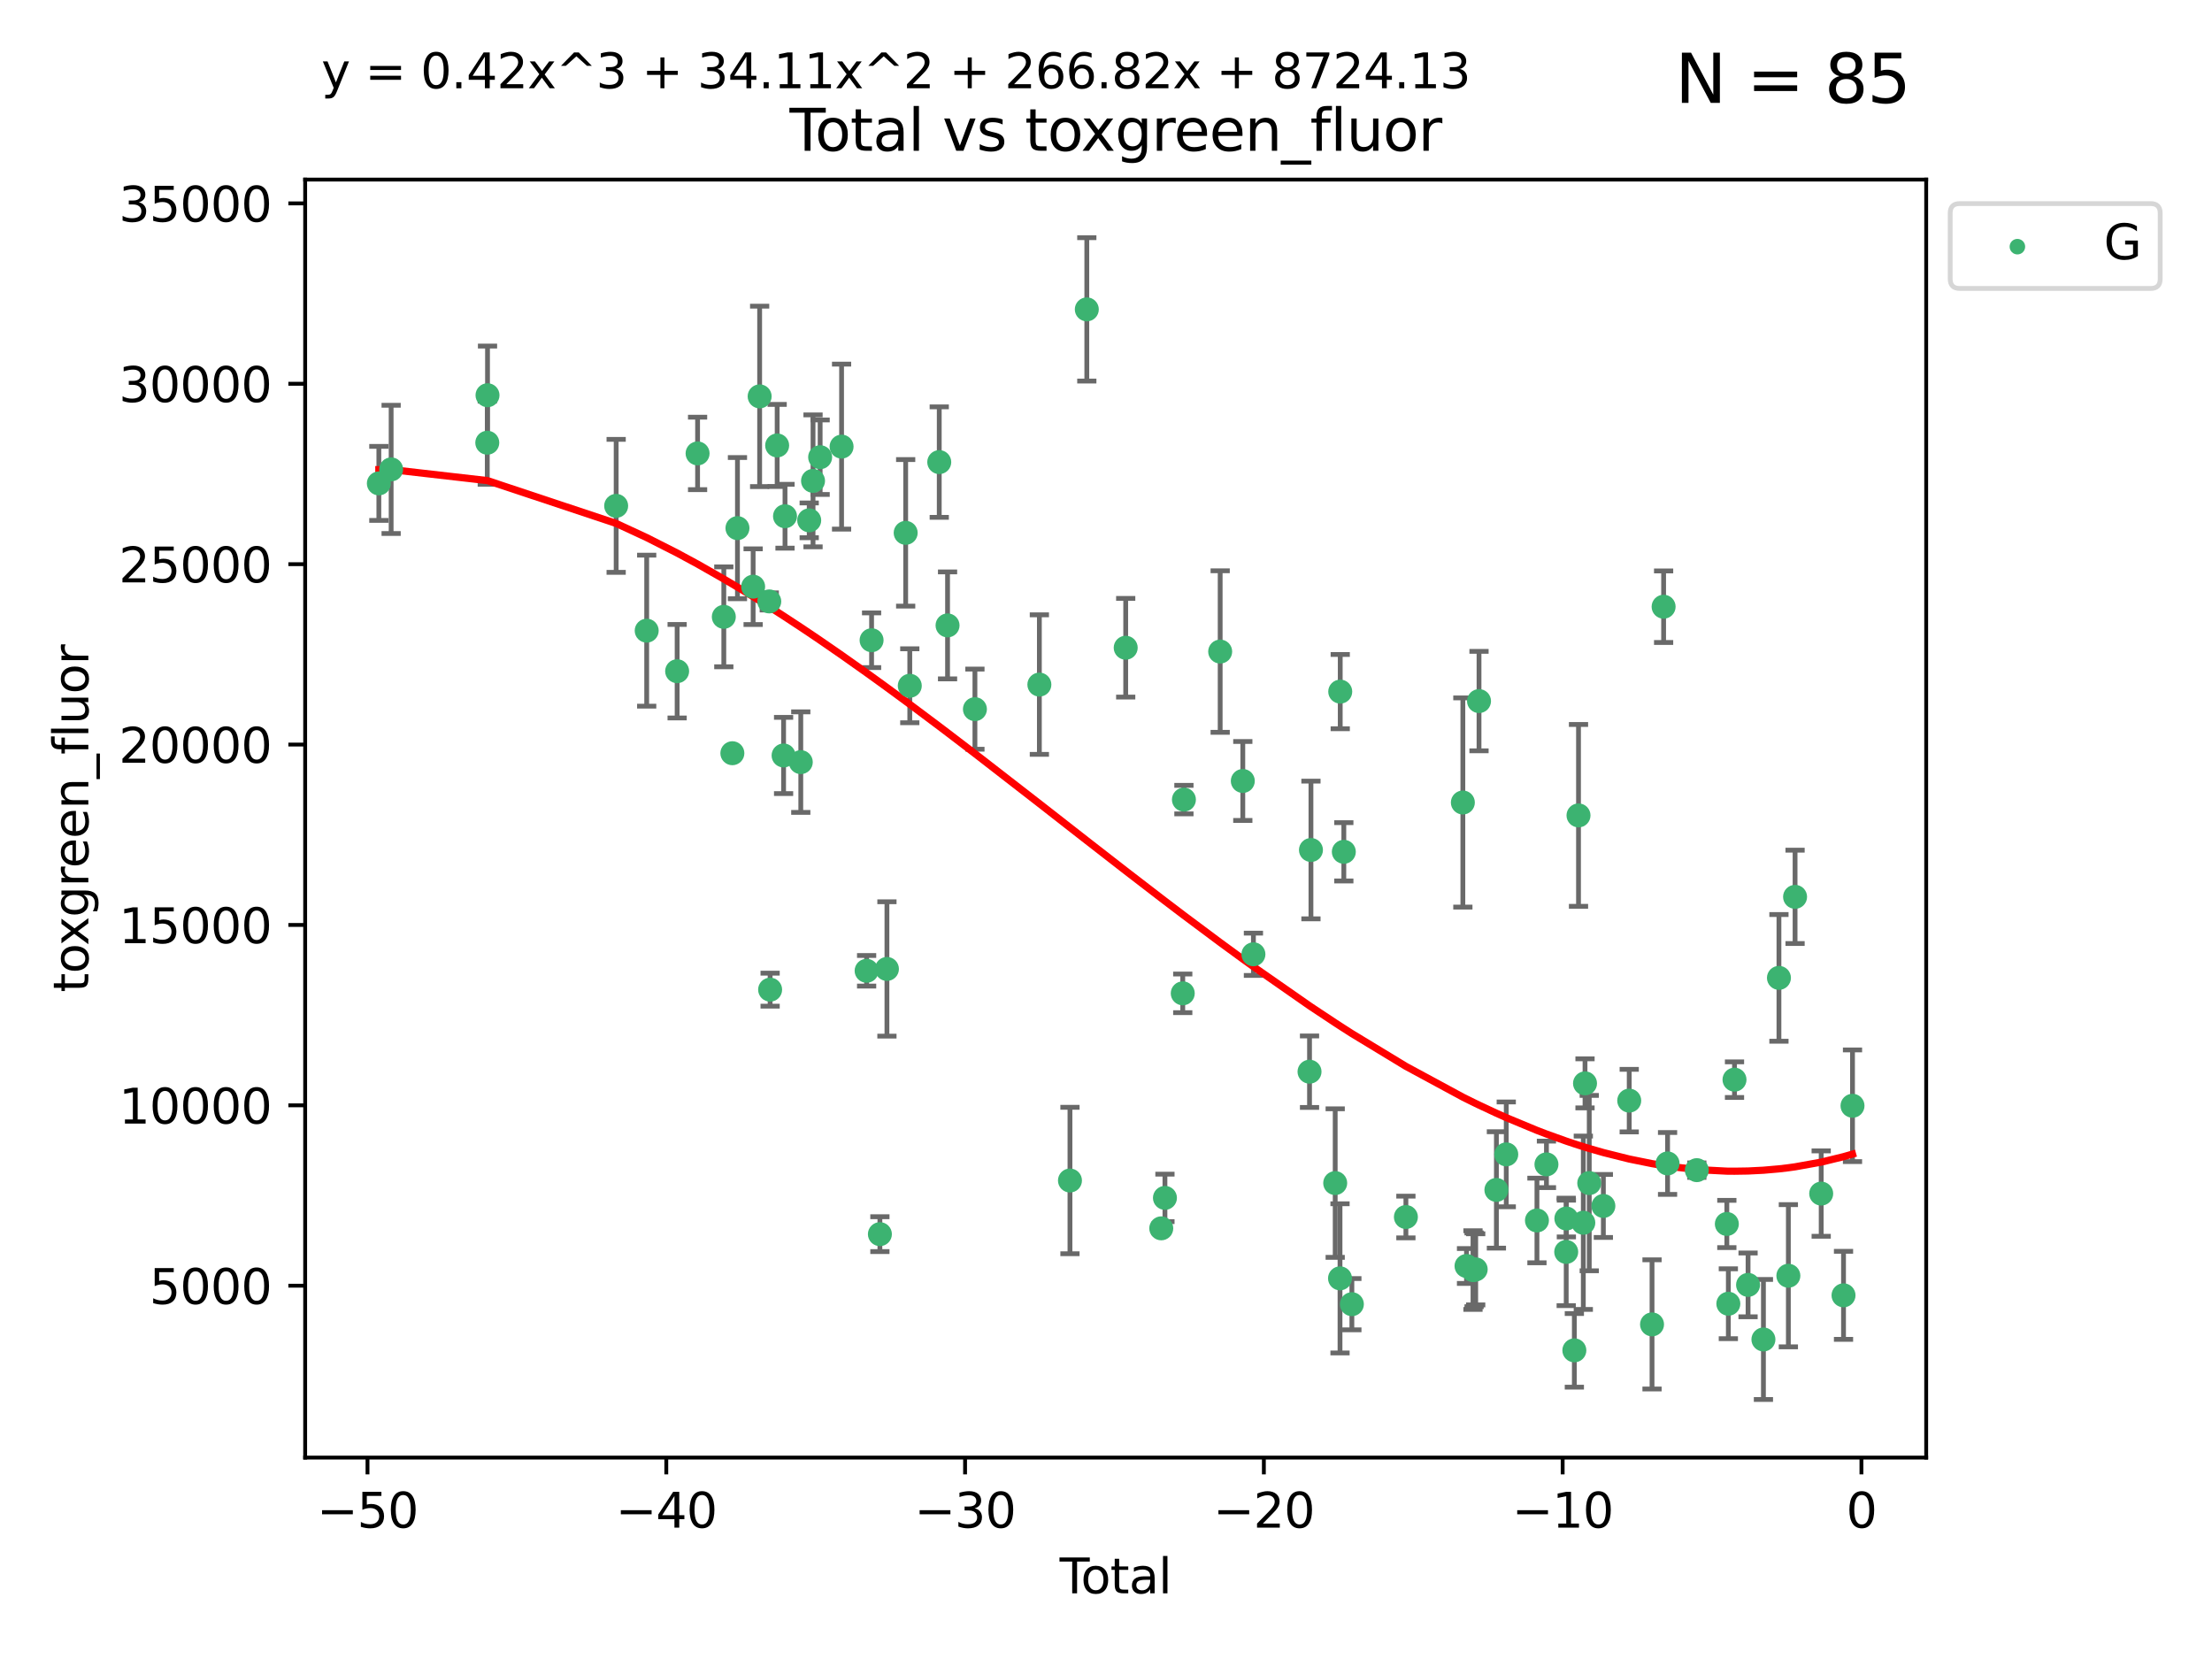 <?xml version="1.0" encoding="utf-8" standalone="no"?>
<!DOCTYPE svg PUBLIC "-//W3C//DTD SVG 1.1//EN"
  "http://www.w3.org/Graphics/SVG/1.1/DTD/svg11.dtd">
<svg xmlns:xlink="http://www.w3.org/1999/xlink" width="460.8pt" height="345.6pt" viewBox="0 0 460.8 345.6" xmlns="http://www.w3.org/2000/svg" version="1.1">
 <defs>
  <style type="text/css">*{stroke-linejoin: round; stroke-linecap: butt}</style>
 </defs>
 <g id="figure_1">
  <g id="patch_1">
   <path d="M 0 345.6 
L 460.8 345.6 
L 460.8 0 
L 0 0 
z
" style="fill: #ffffff"/>
  </g>
  <g id="axes_1">
   <g id="patch_2">
    <path d="M 63.571 303.64 
L 401.26 303.64 
L 401.26 37.411 
L 63.571 37.411 
z
" style="fill: #ffffff"/>
   </g>
   <g id="PathCollection_1">
    <defs>
     <path id="m1220df60fe" d="M 0 1.118 
C 0.297 1.118 0.581 1 0.791 0.791 
C 1 0.581 1.118 0.297 1.118 0 
C 1.118 -0.297 1 -0.581 0.791 -0.791 
C 0.581 -1 0.297 -1.118 0 -1.118 
C -0.297 -1.118 -0.581 -1 -0.791 -0.791 
C -1 -0.581 -1.118 -0.297 -1.118 0 
C -1.118 0.297 -1 0.581 -0.791 0.791 
C -0.581 1 -0.297 1.118 0 1.118 
z
" style="stroke: #3cb371"/>
    </defs>
    <g clip-path="url(#pfd5cb65c84)">
     <use xlink:href="#m1220df60fe" x="78.921" y="100.7" style="fill: #3cb371; stroke: #3cb371"/>
     <use xlink:href="#m1220df60fe" x="81.481" y="97.781" style="fill: #3cb371; stroke: #3cb371"/>
     <use xlink:href="#m1220df60fe" x="101.51" y="92.227" style="fill: #3cb371; stroke: #3cb371"/>
     <use xlink:href="#m1220df60fe" x="101.558" y="82.333" style="fill: #3cb371; stroke: #3cb371"/>
     <use xlink:href="#m1220df60fe" x="128.357" y="105.38" style="fill: #3cb371; stroke: #3cb371"/>
     <use xlink:href="#m1220df60fe" x="134.718" y="131.378" style="fill: #3cb371; stroke: #3cb371"/>
     <use xlink:href="#m1220df60fe" x="141.06" y="139.823" style="fill: #3cb371; stroke: #3cb371"/>
     <use xlink:href="#m1220df60fe" x="145.32" y="94.455" style="fill: #3cb371; stroke: #3cb371"/>
     <use xlink:href="#m1220df60fe" x="150.783" y="128.498" style="fill: #3cb371; stroke: #3cb371"/>
     <use xlink:href="#m1220df60fe" x="152.565" y="156.91" style="fill: #3cb371; stroke: #3cb371"/>
     <use xlink:href="#m1220df60fe" x="153.626" y="110.019" style="fill: #3cb371; stroke: #3cb371"/>
     <use xlink:href="#m1220df60fe" x="156.893" y="122.215" style="fill: #3cb371; stroke: #3cb371"/>
     <use xlink:href="#m1220df60fe" x="158.248" y="82.573" style="fill: #3cb371; stroke: #3cb371"/>
     <use xlink:href="#m1220df60fe" x="160.252" y="125.286" style="fill: #3cb371; stroke: #3cb371"/>
     <use xlink:href="#m1220df60fe" x="160.43" y="206.163" style="fill: #3cb371; stroke: #3cb371"/>
     <use xlink:href="#m1220df60fe" x="161.896" y="92.793" style="fill: #3cb371; stroke: #3cb371"/>
     <use xlink:href="#m1220df60fe" x="163.235" y="157.378" style="fill: #3cb371; stroke: #3cb371"/>
     <use xlink:href="#m1220df60fe" x="163.533" y="107.54" style="fill: #3cb371; stroke: #3cb371"/>
     <use xlink:href="#m1220df60fe" x="166.818" y="158.767" style="fill: #3cb371; stroke: #3cb371"/>
     <use xlink:href="#m1220df60fe" x="168.572" y="108.396" style="fill: #3cb371; stroke: #3cb371"/>
     <use xlink:href="#m1220df60fe" x="169.37" y="100.174" style="fill: #3cb371; stroke: #3cb371"/>
     <use xlink:href="#m1220df60fe" x="170.85" y="95.243" style="fill: #3cb371; stroke: #3cb371"/>
     <use xlink:href="#m1220df60fe" x="175.316" y="93.039" style="fill: #3cb371; stroke: #3cb371"/>
     <use xlink:href="#m1220df60fe" x="180.532" y="202.232" style="fill: #3cb371; stroke: #3cb371"/>
     <use xlink:href="#m1220df60fe" x="181.567" y="133.371" style="fill: #3cb371; stroke: #3cb371"/>
     <use xlink:href="#m1220df60fe" x="183.298" y="257.096" style="fill: #3cb371; stroke: #3cb371"/>
     <use xlink:href="#m1220df60fe" x="184.764" y="201.849" style="fill: #3cb371; stroke: #3cb371"/>
     <use xlink:href="#m1220df60fe" x="188.668" y="111.002" style="fill: #3cb371; stroke: #3cb371"/>
     <use xlink:href="#m1220df60fe" x="189.525" y="142.859" style="fill: #3cb371; stroke: #3cb371"/>
     <use xlink:href="#m1220df60fe" x="195.663" y="96.266" style="fill: #3cb371; stroke: #3cb371"/>
     <use xlink:href="#m1220df60fe" x="197.393" y="130.282" style="fill: #3cb371; stroke: #3cb371"/>
     <use xlink:href="#m1220df60fe" x="203.094" y="147.729" style="fill: #3cb371; stroke: #3cb371"/>
     <use xlink:href="#m1220df60fe" x="216.52" y="142.612" style="fill: #3cb371; stroke: #3cb371"/>
     <use xlink:href="#m1220df60fe" x="222.893" y="245.923" style="fill: #3cb371; stroke: #3cb371"/>
     <use xlink:href="#m1220df60fe" x="226.402" y="64.447" style="fill: #3cb371; stroke: #3cb371"/>
     <use xlink:href="#m1220df60fe" x="234.505" y="134.935" style="fill: #3cb371; stroke: #3cb371"/>
     <use xlink:href="#m1220df60fe" x="241.911" y="255.884" style="fill: #3cb371; stroke: #3cb371"/>
     <use xlink:href="#m1220df60fe" x="242.678" y="249.542" style="fill: #3cb371; stroke: #3cb371"/>
     <use xlink:href="#m1220df60fe" x="246.389" y="206.929" style="fill: #3cb371; stroke: #3cb371"/>
     <use xlink:href="#m1220df60fe" x="246.632" y="166.575" style="fill: #3cb371; stroke: #3cb371"/>
     <use xlink:href="#m1220df60fe" x="254.185" y="135.733" style="fill: #3cb371; stroke: #3cb371"/>
     <use xlink:href="#m1220df60fe" x="258.899" y="162.69" style="fill: #3cb371; stroke: #3cb371"/>
     <use xlink:href="#m1220df60fe" x="261.111" y="198.795" style="fill: #3cb371; stroke: #3cb371"/>
     <use xlink:href="#m1220df60fe" x="272.798" y="223.253" style="fill: #3cb371; stroke: #3cb371"/>
     <use xlink:href="#m1220df60fe" x="273.095" y="177.067" style="fill: #3cb371; stroke: #3cb371"/>
     <use xlink:href="#m1220df60fe" x="278.147" y="246.457" style="fill: #3cb371; stroke: #3cb371"/>
     <use xlink:href="#m1220df60fe" x="279.15" y="266.303" style="fill: #3cb371; stroke: #3cb371"/>
     <use xlink:href="#m1220df60fe" x="279.196" y="144.076" style="fill: #3cb371; stroke: #3cb371"/>
     <use xlink:href="#m1220df60fe" x="279.944" y="177.449" style="fill: #3cb371; stroke: #3cb371"/>
     <use xlink:href="#m1220df60fe" x="281.619" y="271.686" style="fill: #3cb371; stroke: #3cb371"/>
     <use xlink:href="#m1220df60fe" x="292.874" y="253.526" style="fill: #3cb371; stroke: #3cb371"/>
     <use xlink:href="#m1220df60fe" x="304.74" y="167.176" style="fill: #3cb371; stroke: #3cb371"/>
     <use xlink:href="#m1220df60fe" x="305.503" y="263.729" style="fill: #3cb371; stroke: #3cb371"/>
     <use xlink:href="#m1220df60fe" x="306.852" y="264.582" style="fill: #3cb371; stroke: #3cb371"/>
     <use xlink:href="#m1220df60fe" x="307.081" y="264.525" style="fill: #3cb371; stroke: #3cb371"/>
     <use xlink:href="#m1220df60fe" x="307.414" y="264.428" style="fill: #3cb371; stroke: #3cb371"/>
     <use xlink:href="#m1220df60fe" x="308.106" y="146.05" style="fill: #3cb371; stroke: #3cb371"/>
     <use xlink:href="#m1220df60fe" x="311.728" y="247.883" style="fill: #3cb371; stroke: #3cb371"/>
     <use xlink:href="#m1220df60fe" x="313.781" y="240.479" style="fill: #3cb371; stroke: #3cb371"/>
     <use xlink:href="#m1220df60fe" x="320.174" y="254.245" style="fill: #3cb371; stroke: #3cb371"/>
     <use xlink:href="#m1220df60fe" x="322.154" y="242.561" style="fill: #3cb371; stroke: #3cb371"/>
     <use xlink:href="#m1220df60fe" x="326.27" y="260.797" style="fill: #3cb371; stroke: #3cb371"/>
     <use xlink:href="#m1220df60fe" x="326.302" y="253.839" style="fill: #3cb371; stroke: #3cb371"/>
     <use xlink:href="#m1220df60fe" x="327.966" y="281.303" style="fill: #3cb371; stroke: #3cb371"/>
     <use xlink:href="#m1220df60fe" x="328.832" y="169.864" style="fill: #3cb371; stroke: #3cb371"/>
     <use xlink:href="#m1220df60fe" x="329.833" y="254.72" style="fill: #3cb371; stroke: #3cb371"/>
     <use xlink:href="#m1220df60fe" x="330.188" y="225.686" style="fill: #3cb371; stroke: #3cb371"/>
     <use xlink:href="#m1220df60fe" x="331.07" y="246.461" style="fill: #3cb371; stroke: #3cb371"/>
     <use xlink:href="#m1220df60fe" x="334.01" y="251.224" style="fill: #3cb371; stroke: #3cb371"/>
     <use xlink:href="#m1220df60fe" x="339.397" y="229.278" style="fill: #3cb371; stroke: #3cb371"/>
     <use xlink:href="#m1220df60fe" x="344.148" y="275.895" style="fill: #3cb371; stroke: #3cb371"/>
     <use xlink:href="#m1220df60fe" x="346.561" y="126.389" style="fill: #3cb371; stroke: #3cb371"/>
     <use xlink:href="#m1220df60fe" x="347.385" y="242.365" style="fill: #3cb371; stroke: #3cb371"/>
     <use xlink:href="#m1220df60fe" x="353.478" y="243.763" style="fill: #3cb371; stroke: #3cb371"/>
     <use xlink:href="#m1220df60fe" x="359.732" y="254.974" style="fill: #3cb371; stroke: #3cb371"/>
     <use xlink:href="#m1220df60fe" x="360.045" y="271.592" style="fill: #3cb371; stroke: #3cb371"/>
     <use xlink:href="#m1220df60fe" x="361.329" y="224.913" style="fill: #3cb371; stroke: #3cb371"/>
     <use xlink:href="#m1220df60fe" x="364.154" y="267.668" style="fill: #3cb371; stroke: #3cb371"/>
     <use xlink:href="#m1220df60fe" x="367.354" y="279.035" style="fill: #3cb371; stroke: #3cb371"/>
     <use xlink:href="#m1220df60fe" x="370.586" y="203.709" style="fill: #3cb371; stroke: #3cb371"/>
     <use xlink:href="#m1220df60fe" x="372.549" y="265.758" style="fill: #3cb371; stroke: #3cb371"/>
     <use xlink:href="#m1220df60fe" x="373.946" y="186.829" style="fill: #3cb371; stroke: #3cb371"/>
     <use xlink:href="#m1220df60fe" x="379.388" y="248.647" style="fill: #3cb371; stroke: #3cb371"/>
     <use xlink:href="#m1220df60fe" x="384.039" y="269.84" style="fill: #3cb371; stroke: #3cb371"/>
     <use xlink:href="#m1220df60fe" x="385.911" y="230.352" style="fill: #3cb371; stroke: #3cb371"/>
    </g>
   </g>
   <g id="matplotlib.axis_1">
    <g id="xtick_1">
     <g id="line2d_1">
      <defs>
       <path id="m7a26308219" d="M 0 0 
L 0 3.5 
" style="stroke: #000000; stroke-width: 0.8"/>
      </defs>
      <g>
       <use xlink:href="#m7a26308219" x="76.557" y="303.64" style="stroke: #000000; stroke-width: 0.8"/>
      </g>
     </g>
     <g id="text_1">
      <!-- −50 -->
      <g transform="translate(66.005 318.238)scale(0.1 -0.1)">
       <defs>
        <path id="DejaVuSans-2212" d="M 678 2272 
L 4684 2272 
L 4684 1741 
L 678 1741 
L 678 2272 
z
" transform="scale(0.016)"/>
        <path id="DejaVuSans-35" d="M 691 4666 
L 3169 4666 
L 3169 4134 
L 1269 4134 
L 1269 2991 
Q 1406 3038 1543 3061 
Q 1681 3084 1819 3084 
Q 2600 3084 3056 2656 
Q 3513 2228 3513 1497 
Q 3513 744 3044 326 
Q 2575 -91 1722 -91 
Q 1428 -91 1123 -41 
Q 819 9 494 109 
L 494 744 
Q 775 591 1075 516 
Q 1375 441 1709 441 
Q 2250 441 2565 725 
Q 2881 1009 2881 1497 
Q 2881 1984 2565 2268 
Q 2250 2553 1709 2553 
Q 1456 2553 1204 2497 
Q 953 2441 691 2322 
L 691 4666 
z
" transform="scale(0.016)"/>
        <path id="DejaVuSans-30" d="M 2034 4250 
Q 1547 4250 1301 3770 
Q 1056 3291 1056 2328 
Q 1056 1369 1301 889 
Q 1547 409 2034 409 
Q 2525 409 2770 889 
Q 3016 1369 3016 2328 
Q 3016 3291 2770 3770 
Q 2525 4250 2034 4250 
z
M 2034 4750 
Q 2819 4750 3233 4129 
Q 3647 3509 3647 2328 
Q 3647 1150 3233 529 
Q 2819 -91 2034 -91 
Q 1250 -91 836 529 
Q 422 1150 422 2328 
Q 422 3509 836 4129 
Q 1250 4750 2034 4750 
z
" transform="scale(0.016)"/>
       </defs>
       <use xlink:href="#DejaVuSans-2212"/>
       <use xlink:href="#DejaVuSans-35" x="83.789"/>
       <use xlink:href="#DejaVuSans-30" x="147.412"/>
      </g>
     </g>
    </g>
    <g id="xtick_2">
     <g id="line2d_2">
      <g>
       <use xlink:href="#m7a26308219" x="138.8" y="303.64" style="stroke: #000000; stroke-width: 0.8"/>
      </g>
     </g>
     <g id="text_2">
      <!-- −40 -->
      <g transform="translate(128.248 318.238)scale(0.1 -0.1)">
       <defs>
        <path id="DejaVuSans-34" d="M 2419 4116 
L 825 1625 
L 2419 1625 
L 2419 4116 
z
M 2253 4666 
L 3047 4666 
L 3047 1625 
L 3713 1625 
L 3713 1100 
L 3047 1100 
L 3047 0 
L 2419 0 
L 2419 1100 
L 313 1100 
L 313 1709 
L 2253 4666 
z
" transform="scale(0.016)"/>
       </defs>
       <use xlink:href="#DejaVuSans-2212"/>
       <use xlink:href="#DejaVuSans-34" x="83.789"/>
       <use xlink:href="#DejaVuSans-30" x="147.412"/>
      </g>
     </g>
    </g>
    <g id="xtick_3">
     <g id="line2d_3">
      <g>
       <use xlink:href="#m7a26308219" x="201.043" y="303.64" style="stroke: #000000; stroke-width: 0.8"/>
      </g>
     </g>
     <g id="text_3">
      <!-- −30 -->
      <g transform="translate(190.491 318.238)scale(0.1 -0.1)">
       <defs>
        <path id="DejaVuSans-33" d="M 2597 2516 
Q 3050 2419 3304 2112 
Q 3559 1806 3559 1356 
Q 3559 666 3084 287 
Q 2609 -91 1734 -91 
Q 1441 -91 1130 -33 
Q 819 25 488 141 
L 488 750 
Q 750 597 1062 519 
Q 1375 441 1716 441 
Q 2309 441 2620 675 
Q 2931 909 2931 1356 
Q 2931 1769 2642 2001 
Q 2353 2234 1838 2234 
L 1294 2234 
L 1294 2753 
L 1863 2753 
Q 2328 2753 2575 2939 
Q 2822 3125 2822 3475 
Q 2822 3834 2567 4026 
Q 2313 4219 1838 4219 
Q 1578 4219 1281 4162 
Q 984 4106 628 3988 
L 628 4550 
Q 988 4650 1302 4700 
Q 1616 4750 1894 4750 
Q 2613 4750 3031 4423 
Q 3450 4097 3450 3541 
Q 3450 3153 3228 2886 
Q 3006 2619 2597 2516 
z
" transform="scale(0.016)"/>
       </defs>
       <use xlink:href="#DejaVuSans-2212"/>
       <use xlink:href="#DejaVuSans-33" x="83.789"/>
       <use xlink:href="#DejaVuSans-30" x="147.412"/>
      </g>
     </g>
    </g>
    <g id="xtick_4">
     <g id="line2d_4">
      <g>
       <use xlink:href="#m7a26308219" x="263.286" y="303.64" style="stroke: #000000; stroke-width: 0.8"/>
      </g>
     </g>
     <g id="text_4">
      <!-- −20 -->
      <g transform="translate(252.734 318.238)scale(0.1 -0.1)">
       <defs>
        <path id="DejaVuSans-32" d="M 1228 531 
L 3431 531 
L 3431 0 
L 469 0 
L 469 531 
Q 828 903 1448 1529 
Q 2069 2156 2228 2338 
Q 2531 2678 2651 2914 
Q 2772 3150 2772 3378 
Q 2772 3750 2511 3984 
Q 2250 4219 1831 4219 
Q 1534 4219 1204 4116 
Q 875 4013 500 3803 
L 500 4441 
Q 881 4594 1212 4672 
Q 1544 4750 1819 4750 
Q 2544 4750 2975 4387 
Q 3406 4025 3406 3419 
Q 3406 3131 3298 2873 
Q 3191 2616 2906 2266 
Q 2828 2175 2409 1742 
Q 1991 1309 1228 531 
z
" transform="scale(0.016)"/>
       </defs>
       <use xlink:href="#DejaVuSans-2212"/>
       <use xlink:href="#DejaVuSans-32" x="83.789"/>
       <use xlink:href="#DejaVuSans-30" x="147.412"/>
      </g>
     </g>
    </g>
    <g id="xtick_5">
     <g id="line2d_5">
      <g>
       <use xlink:href="#m7a26308219" x="325.529" y="303.64" style="stroke: #000000; stroke-width: 0.8"/>
      </g>
     </g>
     <g id="text_5">
      <!-- −10 -->
      <g transform="translate(314.977 318.238)scale(0.1 -0.1)">
       <defs>
        <path id="DejaVuSans-31" d="M 794 531 
L 1825 531 
L 1825 4091 
L 703 3866 
L 703 4441 
L 1819 4666 
L 2450 4666 
L 2450 531 
L 3481 531 
L 3481 0 
L 794 0 
L 794 531 
z
" transform="scale(0.016)"/>
       </defs>
       <use xlink:href="#DejaVuSans-2212"/>
       <use xlink:href="#DejaVuSans-31" x="83.789"/>
       <use xlink:href="#DejaVuSans-30" x="147.412"/>
      </g>
     </g>
    </g>
    <g id="xtick_6">
     <g id="line2d_6">
      <g>
       <use xlink:href="#m7a26308219" x="387.772" y="303.64" style="stroke: #000000; stroke-width: 0.8"/>
      </g>
     </g>
     <g id="text_6">
      <!-- 0 -->
      <g transform="translate(384.591 318.238)scale(0.1 -0.1)">
       <use xlink:href="#DejaVuSans-30"/>
      </g>
     </g>
    </g>
    <g id="text_7">
     <!-- Total -->
     <g transform="translate(220.739 331.917)scale(0.1 -0.1)">
      <defs>
       <path id="DejaVuSans-54" d="M -19 4666 
L 3928 4666 
L 3928 4134 
L 2272 4134 
L 2272 0 
L 1638 0 
L 1638 4134 
L -19 4134 
L -19 4666 
z
" transform="scale(0.016)"/>
       <path id="DejaVuSans-6f" d="M 1959 3097 
Q 1497 3097 1228 2736 
Q 959 2375 959 1747 
Q 959 1119 1226 758 
Q 1494 397 1959 397 
Q 2419 397 2687 759 
Q 2956 1122 2956 1747 
Q 2956 2369 2687 2733 
Q 2419 3097 1959 3097 
z
M 1959 3584 
Q 2709 3584 3137 3096 
Q 3566 2609 3566 1747 
Q 3566 888 3137 398 
Q 2709 -91 1959 -91 
Q 1206 -91 779 398 
Q 353 888 353 1747 
Q 353 2609 779 3096 
Q 1206 3584 1959 3584 
z
" transform="scale(0.016)"/>
       <path id="DejaVuSans-74" d="M 1172 4494 
L 1172 3500 
L 2356 3500 
L 2356 3053 
L 1172 3053 
L 1172 1153 
Q 1172 725 1289 603 
Q 1406 481 1766 481 
L 2356 481 
L 2356 0 
L 1766 0 
Q 1100 0 847 248 
Q 594 497 594 1153 
L 594 3053 
L 172 3053 
L 172 3500 
L 594 3500 
L 594 4494 
L 1172 4494 
z
" transform="scale(0.016)"/>
       <path id="DejaVuSans-61" d="M 2194 1759 
Q 1497 1759 1228 1600 
Q 959 1441 959 1056 
Q 959 750 1161 570 
Q 1363 391 1709 391 
Q 2188 391 2477 730 
Q 2766 1069 2766 1631 
L 2766 1759 
L 2194 1759 
z
M 3341 1997 
L 3341 0 
L 2766 0 
L 2766 531 
Q 2569 213 2275 61 
Q 1981 -91 1556 -91 
Q 1019 -91 701 211 
Q 384 513 384 1019 
Q 384 1609 779 1909 
Q 1175 2209 1959 2209 
L 2766 2209 
L 2766 2266 
Q 2766 2663 2505 2880 
Q 2244 3097 1772 3097 
Q 1472 3097 1187 3025 
Q 903 2953 641 2809 
L 641 3341 
Q 956 3463 1253 3523 
Q 1550 3584 1831 3584 
Q 2591 3584 2966 3190 
Q 3341 2797 3341 1997 
z
" transform="scale(0.016)"/>
       <path id="DejaVuSans-6c" d="M 603 4863 
L 1178 4863 
L 1178 0 
L 603 0 
L 603 4863 
z
" transform="scale(0.016)"/>
      </defs>
      <use xlink:href="#DejaVuSans-54"/>
      <use xlink:href="#DejaVuSans-6f" x="44.084"/>
      <use xlink:href="#DejaVuSans-74" x="105.266"/>
      <use xlink:href="#DejaVuSans-61" x="144.475"/>
      <use xlink:href="#DejaVuSans-6c" x="205.754"/>
     </g>
    </g>
   </g>
   <g id="matplotlib.axis_2">
    <g id="ytick_1">
     <g id="line2d_7">
      <defs>
       <path id="m7d14ff16cb" d="M 0 0 
L -3.5 0 
" style="stroke: #000000; stroke-width: 0.8"/>
      </defs>
      <g>
       <use xlink:href="#m7d14ff16cb" x="63.571" y="267.836" style="stroke: #000000; stroke-width: 0.8"/>
      </g>
     </g>
     <g id="text_8">
      <!-- 5000 -->
      <g transform="translate(31.121 271.635)scale(0.1 -0.1)">
       <use xlink:href="#DejaVuSans-35"/>
       <use xlink:href="#DejaVuSans-30" x="63.623"/>
       <use xlink:href="#DejaVuSans-30" x="127.246"/>
       <use xlink:href="#DejaVuSans-30" x="190.869"/>
      </g>
     </g>
    </g>
    <g id="ytick_2">
     <g id="line2d_8">
      <g>
       <use xlink:href="#m7d14ff16cb" x="63.571" y="230.258" style="stroke: #000000; stroke-width: 0.8"/>
      </g>
     </g>
     <g id="text_9">
      <!-- 10000 -->
      <g transform="translate(24.759 234.057)scale(0.1 -0.1)">
       <use xlink:href="#DejaVuSans-31"/>
       <use xlink:href="#DejaVuSans-30" x="63.623"/>
       <use xlink:href="#DejaVuSans-30" x="127.246"/>
       <use xlink:href="#DejaVuSans-30" x="190.869"/>
       <use xlink:href="#DejaVuSans-30" x="254.492"/>
      </g>
     </g>
    </g>
    <g id="ytick_3">
     <g id="line2d_9">
      <g>
       <use xlink:href="#m7d14ff16cb" x="63.571" y="192.68" style="stroke: #000000; stroke-width: 0.8"/>
      </g>
     </g>
     <g id="text_10">
      <!-- 15000 -->
      <g transform="translate(24.759 196.48)scale(0.1 -0.1)">
       <use xlink:href="#DejaVuSans-31"/>
       <use xlink:href="#DejaVuSans-35" x="63.623"/>
       <use xlink:href="#DejaVuSans-30" x="127.246"/>
       <use xlink:href="#DejaVuSans-30" x="190.869"/>
       <use xlink:href="#DejaVuSans-30" x="254.492"/>
      </g>
     </g>
    </g>
    <g id="ytick_4">
     <g id="line2d_10">
      <g>
       <use xlink:href="#m7d14ff16cb" x="63.571" y="155.102" style="stroke: #000000; stroke-width: 0.8"/>
      </g>
     </g>
     <g id="text_11">
      <!-- 20000 -->
      <g transform="translate(24.759 158.902)scale(0.1 -0.1)">
       <use xlink:href="#DejaVuSans-32"/>
       <use xlink:href="#DejaVuSans-30" x="63.623"/>
       <use xlink:href="#DejaVuSans-30" x="127.246"/>
       <use xlink:href="#DejaVuSans-30" x="190.869"/>
       <use xlink:href="#DejaVuSans-30" x="254.492"/>
      </g>
     </g>
    </g>
    <g id="ytick_5">
     <g id="line2d_11">
      <g>
       <use xlink:href="#m7d14ff16cb" x="63.571" y="117.524" style="stroke: #000000; stroke-width: 0.8"/>
      </g>
     </g>
     <g id="text_12">
      <!-- 25000 -->
      <g transform="translate(24.759 121.324)scale(0.1 -0.1)">
       <use xlink:href="#DejaVuSans-32"/>
       <use xlink:href="#DejaVuSans-35" x="63.623"/>
       <use xlink:href="#DejaVuSans-30" x="127.246"/>
       <use xlink:href="#DejaVuSans-30" x="190.869"/>
       <use xlink:href="#DejaVuSans-30" x="254.492"/>
      </g>
     </g>
    </g>
    <g id="ytick_6">
     <g id="line2d_12">
      <g>
       <use xlink:href="#m7d14ff16cb" x="63.571" y="79.946" style="stroke: #000000; stroke-width: 0.8"/>
      </g>
     </g>
     <g id="text_13">
      <!-- 30000 -->
      <g transform="translate(24.759 83.746)scale(0.1 -0.1)">
       <use xlink:href="#DejaVuSans-33"/>
       <use xlink:href="#DejaVuSans-30" x="63.623"/>
       <use xlink:href="#DejaVuSans-30" x="127.246"/>
       <use xlink:href="#DejaVuSans-30" x="190.869"/>
       <use xlink:href="#DejaVuSans-30" x="254.492"/>
      </g>
     </g>
    </g>
    <g id="ytick_7">
     <g id="line2d_13">
      <g>
       <use xlink:href="#m7d14ff16cb" x="63.571" y="42.369" style="stroke: #000000; stroke-width: 0.8"/>
      </g>
     </g>
     <g id="text_14">
      <!-- 35000 -->
      <g transform="translate(24.759 46.168)scale(0.1 -0.1)">
       <use xlink:href="#DejaVuSans-33"/>
       <use xlink:href="#DejaVuSans-35" x="63.623"/>
       <use xlink:href="#DejaVuSans-30" x="127.246"/>
       <use xlink:href="#DejaVuSans-30" x="190.869"/>
       <use xlink:href="#DejaVuSans-30" x="254.492"/>
      </g>
     </g>
    </g>
    <g id="text_15">
     <!-- toxgreen_fluor -->
     <g transform="translate(18.401 206.72)rotate(-90)scale(0.1 -0.1)">
      <defs>
       <path id="DejaVuSans-78" d="M 3513 3500 
L 2247 1797 
L 3578 0 
L 2900 0 
L 1881 1375 
L 863 0 
L 184 0 
L 1544 1831 
L 300 3500 
L 978 3500 
L 1906 2253 
L 2834 3500 
L 3513 3500 
z
" transform="scale(0.016)"/>
       <path id="DejaVuSans-67" d="M 2906 1791 
Q 2906 2416 2648 2759 
Q 2391 3103 1925 3103 
Q 1463 3103 1205 2759 
Q 947 2416 947 1791 
Q 947 1169 1205 825 
Q 1463 481 1925 481 
Q 2391 481 2648 825 
Q 2906 1169 2906 1791 
z
M 3481 434 
Q 3481 -459 3084 -895 
Q 2688 -1331 1869 -1331 
Q 1566 -1331 1297 -1286 
Q 1028 -1241 775 -1147 
L 775 -588 
Q 1028 -725 1275 -790 
Q 1522 -856 1778 -856 
Q 2344 -856 2625 -561 
Q 2906 -266 2906 331 
L 2906 616 
Q 2728 306 2450 153 
Q 2172 0 1784 0 
Q 1141 0 747 490 
Q 353 981 353 1791 
Q 353 2603 747 3093 
Q 1141 3584 1784 3584 
Q 2172 3584 2450 3431 
Q 2728 3278 2906 2969 
L 2906 3500 
L 3481 3500 
L 3481 434 
z
" transform="scale(0.016)"/>
       <path id="DejaVuSans-72" d="M 2631 2963 
Q 2534 3019 2420 3045 
Q 2306 3072 2169 3072 
Q 1681 3072 1420 2755 
Q 1159 2438 1159 1844 
L 1159 0 
L 581 0 
L 581 3500 
L 1159 3500 
L 1159 2956 
Q 1341 3275 1631 3429 
Q 1922 3584 2338 3584 
Q 2397 3584 2469 3576 
Q 2541 3569 2628 3553 
L 2631 2963 
z
" transform="scale(0.016)"/>
       <path id="DejaVuSans-65" d="M 3597 1894 
L 3597 1613 
L 953 1613 
Q 991 1019 1311 708 
Q 1631 397 2203 397 
Q 2534 397 2845 478 
Q 3156 559 3463 722 
L 3463 178 
Q 3153 47 2828 -22 
Q 2503 -91 2169 -91 
Q 1331 -91 842 396 
Q 353 884 353 1716 
Q 353 2575 817 3079 
Q 1281 3584 2069 3584 
Q 2775 3584 3186 3129 
Q 3597 2675 3597 1894 
z
M 3022 2063 
Q 3016 2534 2758 2815 
Q 2500 3097 2075 3097 
Q 1594 3097 1305 2825 
Q 1016 2553 972 2059 
L 3022 2063 
z
" transform="scale(0.016)"/>
       <path id="DejaVuSans-6e" d="M 3513 2113 
L 3513 0 
L 2938 0 
L 2938 2094 
Q 2938 2591 2744 2837 
Q 2550 3084 2163 3084 
Q 1697 3084 1428 2787 
Q 1159 2491 1159 1978 
L 1159 0 
L 581 0 
L 581 3500 
L 1159 3500 
L 1159 2956 
Q 1366 3272 1645 3428 
Q 1925 3584 2291 3584 
Q 2894 3584 3203 3211 
Q 3513 2838 3513 2113 
z
" transform="scale(0.016)"/>
       <path id="DejaVuSans-5f" d="M 3263 -1063 
L 3263 -1509 
L -63 -1509 
L -63 -1063 
L 3263 -1063 
z
" transform="scale(0.016)"/>
       <path id="DejaVuSans-66" d="M 2375 4863 
L 2375 4384 
L 1825 4384 
Q 1516 4384 1395 4259 
Q 1275 4134 1275 3809 
L 1275 3500 
L 2222 3500 
L 2222 3053 
L 1275 3053 
L 1275 0 
L 697 0 
L 697 3053 
L 147 3053 
L 147 3500 
L 697 3500 
L 697 3744 
Q 697 4328 969 4595 
Q 1241 4863 1831 4863 
L 2375 4863 
z
" transform="scale(0.016)"/>
       <path id="DejaVuSans-75" d="M 544 1381 
L 544 3500 
L 1119 3500 
L 1119 1403 
Q 1119 906 1312 657 
Q 1506 409 1894 409 
Q 2359 409 2629 706 
Q 2900 1003 2900 1516 
L 2900 3500 
L 3475 3500 
L 3475 0 
L 2900 0 
L 2900 538 
Q 2691 219 2414 64 
Q 2138 -91 1772 -91 
Q 1169 -91 856 284 
Q 544 659 544 1381 
z
M 1991 3584 
L 1991 3584 
z
" transform="scale(0.016)"/>
      </defs>
      <use xlink:href="#DejaVuSans-74"/>
      <use xlink:href="#DejaVuSans-6f" x="39.209"/>
      <use xlink:href="#DejaVuSans-78" x="97.266"/>
      <use xlink:href="#DejaVuSans-67" x="156.445"/>
      <use xlink:href="#DejaVuSans-72" x="219.922"/>
      <use xlink:href="#DejaVuSans-65" x="258.785"/>
      <use xlink:href="#DejaVuSans-65" x="320.309"/>
      <use xlink:href="#DejaVuSans-6e" x="381.832"/>
      <use xlink:href="#DejaVuSans-5f" x="445.211"/>
      <use xlink:href="#DejaVuSans-66" x="495.211"/>
      <use xlink:href="#DejaVuSans-6c" x="530.416"/>
      <use xlink:href="#DejaVuSans-75" x="558.199"/>
      <use xlink:href="#DejaVuSans-6f" x="621.578"/>
      <use xlink:href="#DejaVuSans-72" x="682.76"/>
     </g>
    </g>
   </g>
   <g id="LineCollection_1">
    <path d="M 78.921 108.412 
L 78.921 92.988 
" clip-path="url(#pfd5cb65c84)" style="fill: none; stroke: #696969"/>
    <path d="M 81.481 111.142 
L 81.481 84.421 
" clip-path="url(#pfd5cb65c84)" style="fill: none; stroke: #696969"/>
    <path d="M 101.51 100.89 
L 101.51 83.564 
" clip-path="url(#pfd5cb65c84)" style="fill: none; stroke: #696969"/>
    <path d="M 101.558 92.573 
L 101.558 72.093 
" clip-path="url(#pfd5cb65c84)" style="fill: none; stroke: #696969"/>
    <path d="M 128.357 119.23 
L 128.357 91.529 
" clip-path="url(#pfd5cb65c84)" style="fill: none; stroke: #696969"/>
    <path d="M 134.718 147.106 
L 134.718 115.649 
" clip-path="url(#pfd5cb65c84)" style="fill: none; stroke: #696969"/>
    <path d="M 141.06 149.561 
L 141.06 130.085 
" clip-path="url(#pfd5cb65c84)" style="fill: none; stroke: #696969"/>
    <path d="M 145.32 102.002 
L 145.32 86.909 
" clip-path="url(#pfd5cb65c84)" style="fill: none; stroke: #696969"/>
    <path d="M 150.783 138.903 
L 150.783 118.094 
" clip-path="url(#pfd5cb65c84)" style="fill: none; stroke: #696969"/>
    <path d="M 152.565 157.472 
L 152.565 156.347 
" clip-path="url(#pfd5cb65c84)" style="fill: none; stroke: #696969"/>
    <path d="M 153.626 124.723 
L 153.626 95.314 
" clip-path="url(#pfd5cb65c84)" style="fill: none; stroke: #696969"/>
    <path d="M 156.893 130.099 
L 156.893 114.331 
" clip-path="url(#pfd5cb65c84)" style="fill: none; stroke: #696969"/>
    <path d="M 158.248 101.364 
L 158.248 63.781 
" clip-path="url(#pfd5cb65c84)" style="fill: none; stroke: #696969"/>
    <path d="M 160.252 127.072 
L 160.252 123.499 
" clip-path="url(#pfd5cb65c84)" style="fill: none; stroke: #696969"/>
    <path d="M 160.43 209.601 
L 160.43 202.726 
" clip-path="url(#pfd5cb65c84)" style="fill: none; stroke: #696969"/>
    <path d="M 161.896 101.339 
L 161.896 84.247 
" clip-path="url(#pfd5cb65c84)" style="fill: none; stroke: #696969"/>
    <path d="M 163.235 165.318 
L 163.235 149.438 
" clip-path="url(#pfd5cb65c84)" style="fill: none; stroke: #696969"/>
    <path d="M 163.533 114.193 
L 163.533 100.887 
" clip-path="url(#pfd5cb65c84)" style="fill: none; stroke: #696969"/>
    <path d="M 166.818 169.24 
L 166.818 148.293 
" clip-path="url(#pfd5cb65c84)" style="fill: none; stroke: #696969"/>
    <path d="M 168.572 112.016 
L 168.572 104.776 
" clip-path="url(#pfd5cb65c84)" style="fill: none; stroke: #696969"/>
    <path d="M 169.37 113.918 
L 169.37 86.43 
" clip-path="url(#pfd5cb65c84)" style="fill: none; stroke: #696969"/>
    <path d="M 170.85 103.005 
L 170.85 87.481 
" clip-path="url(#pfd5cb65c84)" style="fill: none; stroke: #696969"/>
    <path d="M 175.316 110.224 
L 175.316 75.854 
" clip-path="url(#pfd5cb65c84)" style="fill: none; stroke: #696969"/>
    <path d="M 180.532 205.417 
L 180.532 199.048 
" clip-path="url(#pfd5cb65c84)" style="fill: none; stroke: #696969"/>
    <path d="M 181.567 139.066 
L 181.567 127.675 
" clip-path="url(#pfd5cb65c84)" style="fill: none; stroke: #696969"/>
    <path d="M 183.298 260.726 
L 183.298 253.466 
" clip-path="url(#pfd5cb65c84)" style="fill: none; stroke: #696969"/>
    <path d="M 184.764 215.843 
L 184.764 187.856 
" clip-path="url(#pfd5cb65c84)" style="fill: none; stroke: #696969"/>
    <path d="M 188.668 126.269 
L 188.668 95.735 
" clip-path="url(#pfd5cb65c84)" style="fill: none; stroke: #696969"/>
    <path d="M 189.525 150.561 
L 189.525 135.157 
" clip-path="url(#pfd5cb65c84)" style="fill: none; stroke: #696969"/>
    <path d="M 195.663 107.771 
L 195.663 84.76 
" clip-path="url(#pfd5cb65c84)" style="fill: none; stroke: #696969"/>
    <path d="M 197.393 141.421 
L 197.393 119.142 
" clip-path="url(#pfd5cb65c84)" style="fill: none; stroke: #696969"/>
    <path d="M 203.094 156.078 
L 203.094 139.381 
" clip-path="url(#pfd5cb65c84)" style="fill: none; stroke: #696969"/>
    <path d="M 216.52 157.145 
L 216.52 128.079 
" clip-path="url(#pfd5cb65c84)" style="fill: none; stroke: #696969"/>
    <path d="M 222.893 261.173 
L 222.893 230.672 
" clip-path="url(#pfd5cb65c84)" style="fill: none; stroke: #696969"/>
    <path d="M 226.402 79.381 
L 226.402 49.513 
" clip-path="url(#pfd5cb65c84)" style="fill: none; stroke: #696969"/>
    <path d="M 234.505 145.216 
L 234.505 124.653 
" clip-path="url(#pfd5cb65c84)" style="fill: none; stroke: #696969"/>
    <path d="M 241.911 256.833 
L 241.911 254.936 
" clip-path="url(#pfd5cb65c84)" style="fill: none; stroke: #696969"/>
    <path d="M 242.678 254.487 
L 242.678 244.597 
" clip-path="url(#pfd5cb65c84)" style="fill: none; stroke: #696969"/>
    <path d="M 246.389 210.953 
L 246.389 202.906 
" clip-path="url(#pfd5cb65c84)" style="fill: none; stroke: #696969"/>
    <path d="M 246.632 169.546 
L 246.632 163.604 
" clip-path="url(#pfd5cb65c84)" style="fill: none; stroke: #696969"/>
    <path d="M 254.185 152.556 
L 254.185 118.909 
" clip-path="url(#pfd5cb65c84)" style="fill: none; stroke: #696969"/>
    <path d="M 258.899 170.916 
L 258.899 154.464 
" clip-path="url(#pfd5cb65c84)" style="fill: none; stroke: #696969"/>
    <path d="M 261.111 203.197 
L 261.111 194.392 
" clip-path="url(#pfd5cb65c84)" style="fill: none; stroke: #696969"/>
    <path d="M 272.798 230.698 
L 272.798 215.808 
" clip-path="url(#pfd5cb65c84)" style="fill: none; stroke: #696969"/>
    <path d="M 273.095 191.41 
L 273.095 162.723 
" clip-path="url(#pfd5cb65c84)" style="fill: none; stroke: #696969"/>
    <path d="M 278.147 261.93 
L 278.147 230.984 
" clip-path="url(#pfd5cb65c84)" style="fill: none; stroke: #696969"/>
    <path d="M 279.15 281.841 
L 279.15 250.765 
" clip-path="url(#pfd5cb65c84)" style="fill: none; stroke: #696969"/>
    <path d="M 279.196 151.812 
L 279.196 136.34 
" clip-path="url(#pfd5cb65c84)" style="fill: none; stroke: #696969"/>
    <path d="M 279.944 183.522 
L 279.944 171.376 
" clip-path="url(#pfd5cb65c84)" style="fill: none; stroke: #696969"/>
    <path d="M 281.619 277.026 
L 281.619 266.346 
" clip-path="url(#pfd5cb65c84)" style="fill: none; stroke: #696969"/>
    <path d="M 292.874 257.866 
L 292.874 249.186 
" clip-path="url(#pfd5cb65c84)" style="fill: none; stroke: #696969"/>
    <path d="M 304.74 188.966 
L 304.74 145.385 
" clip-path="url(#pfd5cb65c84)" style="fill: none; stroke: #696969"/>
    <path d="M 305.503 267.364 
L 305.503 260.094 
" clip-path="url(#pfd5cb65c84)" style="fill: none; stroke: #696969"/>
    <path d="M 306.852 272.775 
L 306.852 256.389 
" clip-path="url(#pfd5cb65c84)" style="fill: none; stroke: #696969"/>
    <path d="M 307.081 272.208 
L 307.081 256.842 
" clip-path="url(#pfd5cb65c84)" style="fill: none; stroke: #696969"/>
    <path d="M 307.414 271.837 
L 307.414 257.019 
" clip-path="url(#pfd5cb65c84)" style="fill: none; stroke: #696969"/>
    <path d="M 308.106 156.409 
L 308.106 135.691 
" clip-path="url(#pfd5cb65c84)" style="fill: none; stroke: #696969"/>
    <path d="M 311.728 260.009 
L 311.728 235.758 
" clip-path="url(#pfd5cb65c84)" style="fill: none; stroke: #696969"/>
    <path d="M 313.781 251.397 
L 313.781 229.562 
" clip-path="url(#pfd5cb65c84)" style="fill: none; stroke: #696969"/>
    <path d="M 320.174 263.06 
L 320.174 245.431 
" clip-path="url(#pfd5cb65c84)" style="fill: none; stroke: #696969"/>
    <path d="M 322.154 247.404 
L 322.154 237.718 
" clip-path="url(#pfd5cb65c84)" style="fill: none; stroke: #696969"/>
    <path d="M 326.27 271.987 
L 326.27 249.607 
" clip-path="url(#pfd5cb65c84)" style="fill: none; stroke: #696969"/>
    <path d="M 326.302 257.669 
L 326.302 250.01 
" clip-path="url(#pfd5cb65c84)" style="fill: none; stroke: #696969"/>
    <path d="M 327.966 288.973 
L 327.966 273.633 
" clip-path="url(#pfd5cb65c84)" style="fill: none; stroke: #696969"/>
    <path d="M 328.832 188.806 
L 328.832 150.923 
" clip-path="url(#pfd5cb65c84)" style="fill: none; stroke: #696969"/>
    <path d="M 329.833 272.774 
L 329.833 236.667 
" clip-path="url(#pfd5cb65c84)" style="fill: none; stroke: #696969"/>
    <path d="M 330.188 230.794 
L 330.188 220.579 
" clip-path="url(#pfd5cb65c84)" style="fill: none; stroke: #696969"/>
    <path d="M 331.07 264.728 
L 331.07 228.194 
" clip-path="url(#pfd5cb65c84)" style="fill: none; stroke: #696969"/>
    <path d="M 334.01 257.787 
L 334.01 244.661 
" clip-path="url(#pfd5cb65c84)" style="fill: none; stroke: #696969"/>
    <path d="M 339.397 235.793 
L 339.397 222.764 
" clip-path="url(#pfd5cb65c84)" style="fill: none; stroke: #696969"/>
    <path d="M 344.148 289.353 
L 344.148 262.437 
" clip-path="url(#pfd5cb65c84)" style="fill: none; stroke: #696969"/>
    <path d="M 346.561 133.842 
L 346.561 118.936 
" clip-path="url(#pfd5cb65c84)" style="fill: none; stroke: #696969"/>
    <path d="M 347.385 248.81 
L 347.385 235.92 
" clip-path="url(#pfd5cb65c84)" style="fill: none; stroke: #696969"/>
    <path d="M 353.478 245.269 
L 353.478 242.256 
" clip-path="url(#pfd5cb65c84)" style="fill: none; stroke: #696969"/>
    <path d="M 359.732 259.895 
L 359.732 250.053 
" clip-path="url(#pfd5cb65c84)" style="fill: none; stroke: #696969"/>
    <path d="M 360.045 278.87 
L 360.045 264.314 
" clip-path="url(#pfd5cb65c84)" style="fill: none; stroke: #696969"/>
    <path d="M 361.329 228.626 
L 361.329 221.201 
" clip-path="url(#pfd5cb65c84)" style="fill: none; stroke: #696969"/>
    <path d="M 364.154 274.315 
L 364.154 261.022 
" clip-path="url(#pfd5cb65c84)" style="fill: none; stroke: #696969"/>
    <path d="M 367.354 291.539 
L 367.354 266.532 
" clip-path="url(#pfd5cb65c84)" style="fill: none; stroke: #696969"/>
    <path d="M 370.586 216.907 
L 370.586 190.512 
" clip-path="url(#pfd5cb65c84)" style="fill: none; stroke: #696969"/>
    <path d="M 372.549 280.572 
L 372.549 250.944 
" clip-path="url(#pfd5cb65c84)" style="fill: none; stroke: #696969"/>
    <path d="M 373.946 196.552 
L 373.946 177.107 
" clip-path="url(#pfd5cb65c84)" style="fill: none; stroke: #696969"/>
    <path d="M 379.388 257.542 
L 379.388 239.752 
" clip-path="url(#pfd5cb65c84)" style="fill: none; stroke: #696969"/>
    <path d="M 384.039 279.01 
L 384.039 260.671 
" clip-path="url(#pfd5cb65c84)" style="fill: none; stroke: #696969"/>
    <path d="M 385.911 241.982 
L 385.911 218.722 
" clip-path="url(#pfd5cb65c84)" style="fill: none; stroke: #696969"/>
   </g>
   <g id="line2d_14">
    <defs>
     <path id="mcf7ef66318" d="M 2 0 
L -2 -0 
" style="stroke: #696969"/>
    </defs>
    <g clip-path="url(#pfd5cb65c84)">
     <use xlink:href="#mcf7ef66318" x="78.921" y="108.412" style="fill: #696969; stroke: #696969"/>
     <use xlink:href="#mcf7ef66318" x="81.481" y="111.142" style="fill: #696969; stroke: #696969"/>
     <use xlink:href="#mcf7ef66318" x="101.51" y="100.89" style="fill: #696969; stroke: #696969"/>
     <use xlink:href="#mcf7ef66318" x="101.558" y="92.573" style="fill: #696969; stroke: #696969"/>
     <use xlink:href="#mcf7ef66318" x="128.357" y="119.23" style="fill: #696969; stroke: #696969"/>
     <use xlink:href="#mcf7ef66318" x="134.718" y="147.106" style="fill: #696969; stroke: #696969"/>
     <use xlink:href="#mcf7ef66318" x="141.06" y="149.561" style="fill: #696969; stroke: #696969"/>
     <use xlink:href="#mcf7ef66318" x="145.32" y="102.002" style="fill: #696969; stroke: #696969"/>
     <use xlink:href="#mcf7ef66318" x="150.783" y="138.903" style="fill: #696969; stroke: #696969"/>
     <use xlink:href="#mcf7ef66318" x="152.565" y="157.472" style="fill: #696969; stroke: #696969"/>
     <use xlink:href="#mcf7ef66318" x="153.626" y="124.723" style="fill: #696969; stroke: #696969"/>
     <use xlink:href="#mcf7ef66318" x="156.893" y="130.099" style="fill: #696969; stroke: #696969"/>
     <use xlink:href="#mcf7ef66318" x="158.248" y="101.364" style="fill: #696969; stroke: #696969"/>
     <use xlink:href="#mcf7ef66318" x="160.252" y="127.072" style="fill: #696969; stroke: #696969"/>
     <use xlink:href="#mcf7ef66318" x="160.43" y="209.601" style="fill: #696969; stroke: #696969"/>
     <use xlink:href="#mcf7ef66318" x="161.896" y="101.339" style="fill: #696969; stroke: #696969"/>
     <use xlink:href="#mcf7ef66318" x="163.235" y="165.318" style="fill: #696969; stroke: #696969"/>
     <use xlink:href="#mcf7ef66318" x="163.533" y="114.193" style="fill: #696969; stroke: #696969"/>
     <use xlink:href="#mcf7ef66318" x="166.818" y="169.24" style="fill: #696969; stroke: #696969"/>
     <use xlink:href="#mcf7ef66318" x="168.572" y="112.016" style="fill: #696969; stroke: #696969"/>
     <use xlink:href="#mcf7ef66318" x="169.37" y="113.918" style="fill: #696969; stroke: #696969"/>
     <use xlink:href="#mcf7ef66318" x="170.85" y="103.005" style="fill: #696969; stroke: #696969"/>
     <use xlink:href="#mcf7ef66318" x="175.316" y="110.224" style="fill: #696969; stroke: #696969"/>
     <use xlink:href="#mcf7ef66318" x="180.532" y="205.417" style="fill: #696969; stroke: #696969"/>
     <use xlink:href="#mcf7ef66318" x="181.567" y="139.066" style="fill: #696969; stroke: #696969"/>
     <use xlink:href="#mcf7ef66318" x="183.298" y="260.726" style="fill: #696969; stroke: #696969"/>
     <use xlink:href="#mcf7ef66318" x="184.764" y="215.843" style="fill: #696969; stroke: #696969"/>
     <use xlink:href="#mcf7ef66318" x="188.668" y="126.269" style="fill: #696969; stroke: #696969"/>
     <use xlink:href="#mcf7ef66318" x="189.525" y="150.561" style="fill: #696969; stroke: #696969"/>
     <use xlink:href="#mcf7ef66318" x="195.663" y="107.771" style="fill: #696969; stroke: #696969"/>
     <use xlink:href="#mcf7ef66318" x="197.393" y="141.421" style="fill: #696969; stroke: #696969"/>
     <use xlink:href="#mcf7ef66318" x="203.094" y="156.078" style="fill: #696969; stroke: #696969"/>
     <use xlink:href="#mcf7ef66318" x="216.52" y="157.145" style="fill: #696969; stroke: #696969"/>
     <use xlink:href="#mcf7ef66318" x="222.893" y="261.173" style="fill: #696969; stroke: #696969"/>
     <use xlink:href="#mcf7ef66318" x="226.402" y="79.381" style="fill: #696969; stroke: #696969"/>
     <use xlink:href="#mcf7ef66318" x="234.505" y="145.216" style="fill: #696969; stroke: #696969"/>
     <use xlink:href="#mcf7ef66318" x="241.911" y="256.833" style="fill: #696969; stroke: #696969"/>
     <use xlink:href="#mcf7ef66318" x="242.678" y="254.487" style="fill: #696969; stroke: #696969"/>
     <use xlink:href="#mcf7ef66318" x="246.389" y="210.953" style="fill: #696969; stroke: #696969"/>
     <use xlink:href="#mcf7ef66318" x="246.632" y="169.546" style="fill: #696969; stroke: #696969"/>
     <use xlink:href="#mcf7ef66318" x="254.185" y="152.556" style="fill: #696969; stroke: #696969"/>
     <use xlink:href="#mcf7ef66318" x="258.899" y="170.916" style="fill: #696969; stroke: #696969"/>
     <use xlink:href="#mcf7ef66318" x="261.111" y="203.197" style="fill: #696969; stroke: #696969"/>
     <use xlink:href="#mcf7ef66318" x="272.798" y="230.698" style="fill: #696969; stroke: #696969"/>
     <use xlink:href="#mcf7ef66318" x="273.095" y="191.41" style="fill: #696969; stroke: #696969"/>
     <use xlink:href="#mcf7ef66318" x="278.147" y="261.93" style="fill: #696969; stroke: #696969"/>
     <use xlink:href="#mcf7ef66318" x="279.15" y="281.841" style="fill: #696969; stroke: #696969"/>
     <use xlink:href="#mcf7ef66318" x="279.196" y="151.812" style="fill: #696969; stroke: #696969"/>
     <use xlink:href="#mcf7ef66318" x="279.944" y="183.522" style="fill: #696969; stroke: #696969"/>
     <use xlink:href="#mcf7ef66318" x="281.619" y="277.026" style="fill: #696969; stroke: #696969"/>
     <use xlink:href="#mcf7ef66318" x="292.874" y="257.866" style="fill: #696969; stroke: #696969"/>
     <use xlink:href="#mcf7ef66318" x="304.74" y="188.966" style="fill: #696969; stroke: #696969"/>
     <use xlink:href="#mcf7ef66318" x="305.503" y="267.364" style="fill: #696969; stroke: #696969"/>
     <use xlink:href="#mcf7ef66318" x="306.852" y="272.775" style="fill: #696969; stroke: #696969"/>
     <use xlink:href="#mcf7ef66318" x="307.081" y="272.208" style="fill: #696969; stroke: #696969"/>
     <use xlink:href="#mcf7ef66318" x="307.414" y="271.837" style="fill: #696969; stroke: #696969"/>
     <use xlink:href="#mcf7ef66318" x="308.106" y="156.409" style="fill: #696969; stroke: #696969"/>
     <use xlink:href="#mcf7ef66318" x="311.728" y="260.009" style="fill: #696969; stroke: #696969"/>
     <use xlink:href="#mcf7ef66318" x="313.781" y="251.397" style="fill: #696969; stroke: #696969"/>
     <use xlink:href="#mcf7ef66318" x="320.174" y="263.06" style="fill: #696969; stroke: #696969"/>
     <use xlink:href="#mcf7ef66318" x="322.154" y="247.404" style="fill: #696969; stroke: #696969"/>
     <use xlink:href="#mcf7ef66318" x="326.27" y="271.987" style="fill: #696969; stroke: #696969"/>
     <use xlink:href="#mcf7ef66318" x="326.302" y="257.669" style="fill: #696969; stroke: #696969"/>
     <use xlink:href="#mcf7ef66318" x="327.966" y="288.973" style="fill: #696969; stroke: #696969"/>
     <use xlink:href="#mcf7ef66318" x="328.832" y="188.806" style="fill: #696969; stroke: #696969"/>
     <use xlink:href="#mcf7ef66318" x="329.833" y="272.774" style="fill: #696969; stroke: #696969"/>
     <use xlink:href="#mcf7ef66318" x="330.188" y="230.794" style="fill: #696969; stroke: #696969"/>
     <use xlink:href="#mcf7ef66318" x="331.07" y="264.728" style="fill: #696969; stroke: #696969"/>
     <use xlink:href="#mcf7ef66318" x="334.01" y="257.787" style="fill: #696969; stroke: #696969"/>
     <use xlink:href="#mcf7ef66318" x="339.397" y="235.793" style="fill: #696969; stroke: #696969"/>
     <use xlink:href="#mcf7ef66318" x="344.148" y="289.353" style="fill: #696969; stroke: #696969"/>
     <use xlink:href="#mcf7ef66318" x="346.561" y="133.842" style="fill: #696969; stroke: #696969"/>
     <use xlink:href="#mcf7ef66318" x="347.385" y="248.81" style="fill: #696969; stroke: #696969"/>
     <use xlink:href="#mcf7ef66318" x="353.478" y="245.269" style="fill: #696969; stroke: #696969"/>
     <use xlink:href="#mcf7ef66318" x="359.732" y="259.895" style="fill: #696969; stroke: #696969"/>
     <use xlink:href="#mcf7ef66318" x="360.045" y="278.87" style="fill: #696969; stroke: #696969"/>
     <use xlink:href="#mcf7ef66318" x="361.329" y="228.626" style="fill: #696969; stroke: #696969"/>
     <use xlink:href="#mcf7ef66318" x="364.154" y="274.315" style="fill: #696969; stroke: #696969"/>
     <use xlink:href="#mcf7ef66318" x="367.354" y="291.539" style="fill: #696969; stroke: #696969"/>
     <use xlink:href="#mcf7ef66318" x="370.586" y="216.907" style="fill: #696969; stroke: #696969"/>
     <use xlink:href="#mcf7ef66318" x="372.549" y="280.572" style="fill: #696969; stroke: #696969"/>
     <use xlink:href="#mcf7ef66318" x="373.946" y="196.552" style="fill: #696969; stroke: #696969"/>
     <use xlink:href="#mcf7ef66318" x="379.388" y="257.542" style="fill: #696969; stroke: #696969"/>
     <use xlink:href="#mcf7ef66318" x="384.039" y="279.01" style="fill: #696969; stroke: #696969"/>
     <use xlink:href="#mcf7ef66318" x="385.911" y="241.982" style="fill: #696969; stroke: #696969"/>
    </g>
   </g>
   <g id="line2d_15">
    <g clip-path="url(#pfd5cb65c84)">
     <use xlink:href="#mcf7ef66318" x="78.921" y="92.988" style="fill: #696969; stroke: #696969"/>
     <use xlink:href="#mcf7ef66318" x="81.481" y="84.421" style="fill: #696969; stroke: #696969"/>
     <use xlink:href="#mcf7ef66318" x="101.51" y="83.564" style="fill: #696969; stroke: #696969"/>
     <use xlink:href="#mcf7ef66318" x="101.558" y="72.093" style="fill: #696969; stroke: #696969"/>
     <use xlink:href="#mcf7ef66318" x="128.357" y="91.529" style="fill: #696969; stroke: #696969"/>
     <use xlink:href="#mcf7ef66318" x="134.718" y="115.649" style="fill: #696969; stroke: #696969"/>
     <use xlink:href="#mcf7ef66318" x="141.06" y="130.085" style="fill: #696969; stroke: #696969"/>
     <use xlink:href="#mcf7ef66318" x="145.32" y="86.909" style="fill: #696969; stroke: #696969"/>
     <use xlink:href="#mcf7ef66318" x="150.783" y="118.094" style="fill: #696969; stroke: #696969"/>
     <use xlink:href="#mcf7ef66318" x="152.565" y="156.347" style="fill: #696969; stroke: #696969"/>
     <use xlink:href="#mcf7ef66318" x="153.626" y="95.314" style="fill: #696969; stroke: #696969"/>
     <use xlink:href="#mcf7ef66318" x="156.893" y="114.331" style="fill: #696969; stroke: #696969"/>
     <use xlink:href="#mcf7ef66318" x="158.248" y="63.781" style="fill: #696969; stroke: #696969"/>
     <use xlink:href="#mcf7ef66318" x="160.252" y="123.499" style="fill: #696969; stroke: #696969"/>
     <use xlink:href="#mcf7ef66318" x="160.43" y="202.726" style="fill: #696969; stroke: #696969"/>
     <use xlink:href="#mcf7ef66318" x="161.896" y="84.247" style="fill: #696969; stroke: #696969"/>
     <use xlink:href="#mcf7ef66318" x="163.235" y="149.438" style="fill: #696969; stroke: #696969"/>
     <use xlink:href="#mcf7ef66318" x="163.533" y="100.887" style="fill: #696969; stroke: #696969"/>
     <use xlink:href="#mcf7ef66318" x="166.818" y="148.293" style="fill: #696969; stroke: #696969"/>
     <use xlink:href="#mcf7ef66318" x="168.572" y="104.776" style="fill: #696969; stroke: #696969"/>
     <use xlink:href="#mcf7ef66318" x="169.37" y="86.43" style="fill: #696969; stroke: #696969"/>
     <use xlink:href="#mcf7ef66318" x="170.85" y="87.481" style="fill: #696969; stroke: #696969"/>
     <use xlink:href="#mcf7ef66318" x="175.316" y="75.854" style="fill: #696969; stroke: #696969"/>
     <use xlink:href="#mcf7ef66318" x="180.532" y="199.048" style="fill: #696969; stroke: #696969"/>
     <use xlink:href="#mcf7ef66318" x="181.567" y="127.675" style="fill: #696969; stroke: #696969"/>
     <use xlink:href="#mcf7ef66318" x="183.298" y="253.466" style="fill: #696969; stroke: #696969"/>
     <use xlink:href="#mcf7ef66318" x="184.764" y="187.856" style="fill: #696969; stroke: #696969"/>
     <use xlink:href="#mcf7ef66318" x="188.668" y="95.735" style="fill: #696969; stroke: #696969"/>
     <use xlink:href="#mcf7ef66318" x="189.525" y="135.157" style="fill: #696969; stroke: #696969"/>
     <use xlink:href="#mcf7ef66318" x="195.663" y="84.76" style="fill: #696969; stroke: #696969"/>
     <use xlink:href="#mcf7ef66318" x="197.393" y="119.142" style="fill: #696969; stroke: #696969"/>
     <use xlink:href="#mcf7ef66318" x="203.094" y="139.381" style="fill: #696969; stroke: #696969"/>
     <use xlink:href="#mcf7ef66318" x="216.52" y="128.079" style="fill: #696969; stroke: #696969"/>
     <use xlink:href="#mcf7ef66318" x="222.893" y="230.672" style="fill: #696969; stroke: #696969"/>
     <use xlink:href="#mcf7ef66318" x="226.402" y="49.513" style="fill: #696969; stroke: #696969"/>
     <use xlink:href="#mcf7ef66318" x="234.505" y="124.653" style="fill: #696969; stroke: #696969"/>
     <use xlink:href="#mcf7ef66318" x="241.911" y="254.936" style="fill: #696969; stroke: #696969"/>
     <use xlink:href="#mcf7ef66318" x="242.678" y="244.597" style="fill: #696969; stroke: #696969"/>
     <use xlink:href="#mcf7ef66318" x="246.389" y="202.906" style="fill: #696969; stroke: #696969"/>
     <use xlink:href="#mcf7ef66318" x="246.632" y="163.604" style="fill: #696969; stroke: #696969"/>
     <use xlink:href="#mcf7ef66318" x="254.185" y="118.909" style="fill: #696969; stroke: #696969"/>
     <use xlink:href="#mcf7ef66318" x="258.899" y="154.464" style="fill: #696969; stroke: #696969"/>
     <use xlink:href="#mcf7ef66318" x="261.111" y="194.392" style="fill: #696969; stroke: #696969"/>
     <use xlink:href="#mcf7ef66318" x="272.798" y="215.808" style="fill: #696969; stroke: #696969"/>
     <use xlink:href="#mcf7ef66318" x="273.095" y="162.723" style="fill: #696969; stroke: #696969"/>
     <use xlink:href="#mcf7ef66318" x="278.147" y="230.984" style="fill: #696969; stroke: #696969"/>
     <use xlink:href="#mcf7ef66318" x="279.15" y="250.765" style="fill: #696969; stroke: #696969"/>
     <use xlink:href="#mcf7ef66318" x="279.196" y="136.34" style="fill: #696969; stroke: #696969"/>
     <use xlink:href="#mcf7ef66318" x="279.944" y="171.376" style="fill: #696969; stroke: #696969"/>
     <use xlink:href="#mcf7ef66318" x="281.619" y="266.346" style="fill: #696969; stroke: #696969"/>
     <use xlink:href="#mcf7ef66318" x="292.874" y="249.186" style="fill: #696969; stroke: #696969"/>
     <use xlink:href="#mcf7ef66318" x="304.74" y="145.385" style="fill: #696969; stroke: #696969"/>
     <use xlink:href="#mcf7ef66318" x="305.503" y="260.094" style="fill: #696969; stroke: #696969"/>
     <use xlink:href="#mcf7ef66318" x="306.852" y="256.389" style="fill: #696969; stroke: #696969"/>
     <use xlink:href="#mcf7ef66318" x="307.081" y="256.842" style="fill: #696969; stroke: #696969"/>
     <use xlink:href="#mcf7ef66318" x="307.414" y="257.019" style="fill: #696969; stroke: #696969"/>
     <use xlink:href="#mcf7ef66318" x="308.106" y="135.691" style="fill: #696969; stroke: #696969"/>
     <use xlink:href="#mcf7ef66318" x="311.728" y="235.758" style="fill: #696969; stroke: #696969"/>
     <use xlink:href="#mcf7ef66318" x="313.781" y="229.562" style="fill: #696969; stroke: #696969"/>
     <use xlink:href="#mcf7ef66318" x="320.174" y="245.431" style="fill: #696969; stroke: #696969"/>
     <use xlink:href="#mcf7ef66318" x="322.154" y="237.718" style="fill: #696969; stroke: #696969"/>
     <use xlink:href="#mcf7ef66318" x="326.27" y="249.607" style="fill: #696969; stroke: #696969"/>
     <use xlink:href="#mcf7ef66318" x="326.302" y="250.01" style="fill: #696969; stroke: #696969"/>
     <use xlink:href="#mcf7ef66318" x="327.966" y="273.633" style="fill: #696969; stroke: #696969"/>
     <use xlink:href="#mcf7ef66318" x="328.832" y="150.923" style="fill: #696969; stroke: #696969"/>
     <use xlink:href="#mcf7ef66318" x="329.833" y="236.667" style="fill: #696969; stroke: #696969"/>
     <use xlink:href="#mcf7ef66318" x="330.188" y="220.579" style="fill: #696969; stroke: #696969"/>
     <use xlink:href="#mcf7ef66318" x="331.07" y="228.194" style="fill: #696969; stroke: #696969"/>
     <use xlink:href="#mcf7ef66318" x="334.01" y="244.661" style="fill: #696969; stroke: #696969"/>
     <use xlink:href="#mcf7ef66318" x="339.397" y="222.764" style="fill: #696969; stroke: #696969"/>
     <use xlink:href="#mcf7ef66318" x="344.148" y="262.437" style="fill: #696969; stroke: #696969"/>
     <use xlink:href="#mcf7ef66318" x="346.561" y="118.936" style="fill: #696969; stroke: #696969"/>
     <use xlink:href="#mcf7ef66318" x="347.385" y="235.92" style="fill: #696969; stroke: #696969"/>
     <use xlink:href="#mcf7ef66318" x="353.478" y="242.256" style="fill: #696969; stroke: #696969"/>
     <use xlink:href="#mcf7ef66318" x="359.732" y="250.053" style="fill: #696969; stroke: #696969"/>
     <use xlink:href="#mcf7ef66318" x="360.045" y="264.314" style="fill: #696969; stroke: #696969"/>
     <use xlink:href="#mcf7ef66318" x="361.329" y="221.201" style="fill: #696969; stroke: #696969"/>
     <use xlink:href="#mcf7ef66318" x="364.154" y="261.022" style="fill: #696969; stroke: #696969"/>
     <use xlink:href="#mcf7ef66318" x="367.354" y="266.532" style="fill: #696969; stroke: #696969"/>
     <use xlink:href="#mcf7ef66318" x="370.586" y="190.512" style="fill: #696969; stroke: #696969"/>
     <use xlink:href="#mcf7ef66318" x="372.549" y="250.944" style="fill: #696969; stroke: #696969"/>
     <use xlink:href="#mcf7ef66318" x="373.946" y="177.107" style="fill: #696969; stroke: #696969"/>
     <use xlink:href="#mcf7ef66318" x="379.388" y="239.752" style="fill: #696969; stroke: #696969"/>
     <use xlink:href="#mcf7ef66318" x="384.039" y="260.671" style="fill: #696969; stroke: #696969"/>
     <use xlink:href="#mcf7ef66318" x="385.911" y="218.722" style="fill: #696969; stroke: #696969"/>
    </g>
   </g>
   <g id="line2d_16">
    <path d="M 78.921 97.837 
L 81.481 97.823 
L 101.51 100.115 
L 101.558 100.125 
L 128.357 109.04 
L 134.718 111.989 
L 141.06 115.204 
L 145.32 117.509 
L 150.783 120.622 
L 152.565 121.674 
L 153.626 122.309 
L 156.893 124.301 
L 158.248 125.143 
L 160.252 126.406 
L 160.43 126.519 
L 161.896 127.456 
L 163.235 128.32 
L 163.533 128.514 
L 166.818 130.674 
L 168.572 131.847 
L 169.37 132.384 
L 170.85 133.388 
L 175.316 136.47 
L 180.532 140.16 
L 181.567 140.903 
L 183.298 142.153 
L 184.764 143.219 
L 188.668 146.086 
L 189.525 146.721 
L 195.663 151.319 
L 197.393 152.63 
L 203.094 156.986 
L 216.52 167.399 
L 222.893 172.377 
L 226.402 175.116 
L 234.505 181.415 
L 241.911 187.113 
L 242.678 187.698 
L 246.389 190.516 
L 246.632 190.7 
L 254.185 196.34 
L 258.899 199.786 
L 261.111 201.38 
L 272.798 209.527 
L 273.095 209.727 
L 278.147 213.075 
L 279.15 213.726 
L 279.196 213.756 
L 279.944 214.239 
L 281.619 215.31 
L 292.874 222.138 
L 304.74 228.553 
L 305.503 228.935 
L 306.852 229.601 
L 307.081 229.712 
L 307.414 229.874 
L 308.106 230.208 
L 311.728 231.902 
L 313.781 232.82 
L 320.174 235.477 
L 322.154 236.236 
L 326.27 237.712 
L 326.302 237.723 
L 327.966 238.279 
L 328.832 238.559 
L 329.833 238.875 
L 330.188 238.985 
L 331.07 239.254 
L 334.01 240.099 
L 339.397 241.446 
L 344.148 242.408 
L 346.561 242.813 
L 347.385 242.938 
L 353.478 243.648 
L 359.732 243.971 
L 360.045 243.976 
L 361.329 243.985 
L 364.154 243.94 
L 367.354 243.78 
L 370.586 243.497 
L 372.549 243.265 
L 373.946 243.072 
L 379.388 242.091 
L 384.039 240.958 
L 385.911 240.424 
" clip-path="url(#pfd5cb65c84)" style="fill: none; stroke: #ff0000; stroke-width: 1.5; stroke-linecap: square"/>
   </g>
   <g id="line2d_17">
    <defs>
     <path id="mb9f3357385" d="M 0 2 
C 0.53 2 1.039 1.789 1.414 1.414 
C 1.789 1.039 2 0.53 2 0 
C 2 -0.53 1.789 -1.039 1.414 -1.414 
C 1.039 -1.789 0.53 -2 0 -2 
C -0.53 -2 -1.039 -1.789 -1.414 -1.414 
C -1.789 -1.039 -2 -0.53 -2 0 
C -2 0.53 -1.789 1.039 -1.414 1.414 
C -1.039 1.789 -0.53 2 0 2 
z
" style="stroke: #3cb371"/>
    </defs>
    <g clip-path="url(#pfd5cb65c84)">
     <use xlink:href="#mb9f3357385" x="78.921" y="100.7" style="fill: #3cb371; stroke: #3cb371"/>
     <use xlink:href="#mb9f3357385" x="81.481" y="97.781" style="fill: #3cb371; stroke: #3cb371"/>
     <use xlink:href="#mb9f3357385" x="101.51" y="92.227" style="fill: #3cb371; stroke: #3cb371"/>
     <use xlink:href="#mb9f3357385" x="101.558" y="82.333" style="fill: #3cb371; stroke: #3cb371"/>
     <use xlink:href="#mb9f3357385" x="128.357" y="105.38" style="fill: #3cb371; stroke: #3cb371"/>
     <use xlink:href="#mb9f3357385" x="134.718" y="131.378" style="fill: #3cb371; stroke: #3cb371"/>
     <use xlink:href="#mb9f3357385" x="141.06" y="139.823" style="fill: #3cb371; stroke: #3cb371"/>
     <use xlink:href="#mb9f3357385" x="145.32" y="94.455" style="fill: #3cb371; stroke: #3cb371"/>
     <use xlink:href="#mb9f3357385" x="150.783" y="128.498" style="fill: #3cb371; stroke: #3cb371"/>
     <use xlink:href="#mb9f3357385" x="152.565" y="156.91" style="fill: #3cb371; stroke: #3cb371"/>
     <use xlink:href="#mb9f3357385" x="153.626" y="110.019" style="fill: #3cb371; stroke: #3cb371"/>
     <use xlink:href="#mb9f3357385" x="156.893" y="122.215" style="fill: #3cb371; stroke: #3cb371"/>
     <use xlink:href="#mb9f3357385" x="158.248" y="82.573" style="fill: #3cb371; stroke: #3cb371"/>
     <use xlink:href="#mb9f3357385" x="160.252" y="125.286" style="fill: #3cb371; stroke: #3cb371"/>
     <use xlink:href="#mb9f3357385" x="160.43" y="206.163" style="fill: #3cb371; stroke: #3cb371"/>
     <use xlink:href="#mb9f3357385" x="161.896" y="92.793" style="fill: #3cb371; stroke: #3cb371"/>
     <use xlink:href="#mb9f3357385" x="163.235" y="157.378" style="fill: #3cb371; stroke: #3cb371"/>
     <use xlink:href="#mb9f3357385" x="163.533" y="107.54" style="fill: #3cb371; stroke: #3cb371"/>
     <use xlink:href="#mb9f3357385" x="166.818" y="158.767" style="fill: #3cb371; stroke: #3cb371"/>
     <use xlink:href="#mb9f3357385" x="168.572" y="108.396" style="fill: #3cb371; stroke: #3cb371"/>
     <use xlink:href="#mb9f3357385" x="169.37" y="100.174" style="fill: #3cb371; stroke: #3cb371"/>
     <use xlink:href="#mb9f3357385" x="170.85" y="95.243" style="fill: #3cb371; stroke: #3cb371"/>
     <use xlink:href="#mb9f3357385" x="175.316" y="93.039" style="fill: #3cb371; stroke: #3cb371"/>
     <use xlink:href="#mb9f3357385" x="180.532" y="202.232" style="fill: #3cb371; stroke: #3cb371"/>
     <use xlink:href="#mb9f3357385" x="181.567" y="133.371" style="fill: #3cb371; stroke: #3cb371"/>
     <use xlink:href="#mb9f3357385" x="183.298" y="257.096" style="fill: #3cb371; stroke: #3cb371"/>
     <use xlink:href="#mb9f3357385" x="184.764" y="201.849" style="fill: #3cb371; stroke: #3cb371"/>
     <use xlink:href="#mb9f3357385" x="188.668" y="111.002" style="fill: #3cb371; stroke: #3cb371"/>
     <use xlink:href="#mb9f3357385" x="189.525" y="142.859" style="fill: #3cb371; stroke: #3cb371"/>
     <use xlink:href="#mb9f3357385" x="195.663" y="96.266" style="fill: #3cb371; stroke: #3cb371"/>
     <use xlink:href="#mb9f3357385" x="197.393" y="130.282" style="fill: #3cb371; stroke: #3cb371"/>
     <use xlink:href="#mb9f3357385" x="203.094" y="147.729" style="fill: #3cb371; stroke: #3cb371"/>
     <use xlink:href="#mb9f3357385" x="216.52" y="142.612" style="fill: #3cb371; stroke: #3cb371"/>
     <use xlink:href="#mb9f3357385" x="222.893" y="245.923" style="fill: #3cb371; stroke: #3cb371"/>
     <use xlink:href="#mb9f3357385" x="226.402" y="64.447" style="fill: #3cb371; stroke: #3cb371"/>
     <use xlink:href="#mb9f3357385" x="234.505" y="134.935" style="fill: #3cb371; stroke: #3cb371"/>
     <use xlink:href="#mb9f3357385" x="241.911" y="255.884" style="fill: #3cb371; stroke: #3cb371"/>
     <use xlink:href="#mb9f3357385" x="242.678" y="249.542" style="fill: #3cb371; stroke: #3cb371"/>
     <use xlink:href="#mb9f3357385" x="246.389" y="206.929" style="fill: #3cb371; stroke: #3cb371"/>
     <use xlink:href="#mb9f3357385" x="246.632" y="166.575" style="fill: #3cb371; stroke: #3cb371"/>
     <use xlink:href="#mb9f3357385" x="254.185" y="135.733" style="fill: #3cb371; stroke: #3cb371"/>
     <use xlink:href="#mb9f3357385" x="258.899" y="162.69" style="fill: #3cb371; stroke: #3cb371"/>
     <use xlink:href="#mb9f3357385" x="261.111" y="198.795" style="fill: #3cb371; stroke: #3cb371"/>
     <use xlink:href="#mb9f3357385" x="272.798" y="223.253" style="fill: #3cb371; stroke: #3cb371"/>
     <use xlink:href="#mb9f3357385" x="273.095" y="177.067" style="fill: #3cb371; stroke: #3cb371"/>
     <use xlink:href="#mb9f3357385" x="278.147" y="246.457" style="fill: #3cb371; stroke: #3cb371"/>
     <use xlink:href="#mb9f3357385" x="279.15" y="266.303" style="fill: #3cb371; stroke: #3cb371"/>
     <use xlink:href="#mb9f3357385" x="279.196" y="144.076" style="fill: #3cb371; stroke: #3cb371"/>
     <use xlink:href="#mb9f3357385" x="279.944" y="177.449" style="fill: #3cb371; stroke: #3cb371"/>
     <use xlink:href="#mb9f3357385" x="281.619" y="271.686" style="fill: #3cb371; stroke: #3cb371"/>
     <use xlink:href="#mb9f3357385" x="292.874" y="253.526" style="fill: #3cb371; stroke: #3cb371"/>
     <use xlink:href="#mb9f3357385" x="304.74" y="167.176" style="fill: #3cb371; stroke: #3cb371"/>
     <use xlink:href="#mb9f3357385" x="305.503" y="263.729" style="fill: #3cb371; stroke: #3cb371"/>
     <use xlink:href="#mb9f3357385" x="306.852" y="264.582" style="fill: #3cb371; stroke: #3cb371"/>
     <use xlink:href="#mb9f3357385" x="307.081" y="264.525" style="fill: #3cb371; stroke: #3cb371"/>
     <use xlink:href="#mb9f3357385" x="307.414" y="264.428" style="fill: #3cb371; stroke: #3cb371"/>
     <use xlink:href="#mb9f3357385" x="308.106" y="146.05" style="fill: #3cb371; stroke: #3cb371"/>
     <use xlink:href="#mb9f3357385" x="311.728" y="247.883" style="fill: #3cb371; stroke: #3cb371"/>
     <use xlink:href="#mb9f3357385" x="313.781" y="240.479" style="fill: #3cb371; stroke: #3cb371"/>
     <use xlink:href="#mb9f3357385" x="320.174" y="254.245" style="fill: #3cb371; stroke: #3cb371"/>
     <use xlink:href="#mb9f3357385" x="322.154" y="242.561" style="fill: #3cb371; stroke: #3cb371"/>
     <use xlink:href="#mb9f3357385" x="326.27" y="260.797" style="fill: #3cb371; stroke: #3cb371"/>
     <use xlink:href="#mb9f3357385" x="326.302" y="253.839" style="fill: #3cb371; stroke: #3cb371"/>
     <use xlink:href="#mb9f3357385" x="327.966" y="281.303" style="fill: #3cb371; stroke: #3cb371"/>
     <use xlink:href="#mb9f3357385" x="328.832" y="169.864" style="fill: #3cb371; stroke: #3cb371"/>
     <use xlink:href="#mb9f3357385" x="329.833" y="254.72" style="fill: #3cb371; stroke: #3cb371"/>
     <use xlink:href="#mb9f3357385" x="330.188" y="225.686" style="fill: #3cb371; stroke: #3cb371"/>
     <use xlink:href="#mb9f3357385" x="331.07" y="246.461" style="fill: #3cb371; stroke: #3cb371"/>
     <use xlink:href="#mb9f3357385" x="334.01" y="251.224" style="fill: #3cb371; stroke: #3cb371"/>
     <use xlink:href="#mb9f3357385" x="339.397" y="229.278" style="fill: #3cb371; stroke: #3cb371"/>
     <use xlink:href="#mb9f3357385" x="344.148" y="275.895" style="fill: #3cb371; stroke: #3cb371"/>
     <use xlink:href="#mb9f3357385" x="346.561" y="126.389" style="fill: #3cb371; stroke: #3cb371"/>
     <use xlink:href="#mb9f3357385" x="347.385" y="242.365" style="fill: #3cb371; stroke: #3cb371"/>
     <use xlink:href="#mb9f3357385" x="353.478" y="243.763" style="fill: #3cb371; stroke: #3cb371"/>
     <use xlink:href="#mb9f3357385" x="359.732" y="254.974" style="fill: #3cb371; stroke: #3cb371"/>
     <use xlink:href="#mb9f3357385" x="360.045" y="271.592" style="fill: #3cb371; stroke: #3cb371"/>
     <use xlink:href="#mb9f3357385" x="361.329" y="224.913" style="fill: #3cb371; stroke: #3cb371"/>
     <use xlink:href="#mb9f3357385" x="364.154" y="267.668" style="fill: #3cb371; stroke: #3cb371"/>
     <use xlink:href="#mb9f3357385" x="367.354" y="279.035" style="fill: #3cb371; stroke: #3cb371"/>
     <use xlink:href="#mb9f3357385" x="370.586" y="203.709" style="fill: #3cb371; stroke: #3cb371"/>
     <use xlink:href="#mb9f3357385" x="372.549" y="265.758" style="fill: #3cb371; stroke: #3cb371"/>
     <use xlink:href="#mb9f3357385" x="373.946" y="186.829" style="fill: #3cb371; stroke: #3cb371"/>
     <use xlink:href="#mb9f3357385" x="379.388" y="248.647" style="fill: #3cb371; stroke: #3cb371"/>
     <use xlink:href="#mb9f3357385" x="384.039" y="269.84" style="fill: #3cb371; stroke: #3cb371"/>
     <use xlink:href="#mb9f3357385" x="385.911" y="230.352" style="fill: #3cb371; stroke: #3cb371"/>
    </g>
   </g>
   <g id="patch_3">
    <path d="M 63.571 303.64 
L 63.571 37.411 
" style="fill: none; stroke: #000000; stroke-width: 0.8; stroke-linejoin: miter; stroke-linecap: square"/>
   </g>
   <g id="patch_4">
    <path d="M 401.26 303.64 
L 401.26 37.411 
" style="fill: none; stroke: #000000; stroke-width: 0.8; stroke-linejoin: miter; stroke-linecap: square"/>
   </g>
   <g id="patch_5">
    <path d="M 63.571 303.64 
L 401.26 303.64 
" style="fill: none; stroke: #000000; stroke-width: 0.8; stroke-linejoin: miter; stroke-linecap: square"/>
   </g>
   <g id="patch_6">
    <path d="M 63.571 37.411 
L 401.26 37.411 
" style="fill: none; stroke: #000000; stroke-width: 0.8; stroke-linejoin: miter; stroke-linecap: square"/>
   </g>
   <g id="text_16">
    <!-- N = 85 -->
    <g transform="translate(348.964 21.426)scale(0.14 -0.14)">
     <defs>
      <path id="DejaVuSans-4e" d="M 628 4666 
L 1478 4666 
L 3547 763 
L 3547 4666 
L 4159 4666 
L 4159 0 
L 3309 0 
L 1241 3903 
L 1241 0 
L 628 0 
L 628 4666 
z
" transform="scale(0.016)"/>
      <path id="DejaVuSans-20" transform="scale(0.016)"/>
      <path id="DejaVuSans-3d" d="M 678 2906 
L 4684 2906 
L 4684 2381 
L 678 2381 
L 678 2906 
z
M 678 1631 
L 4684 1631 
L 4684 1100 
L 678 1100 
L 678 1631 
z
" transform="scale(0.016)"/>
      <path id="DejaVuSans-38" d="M 2034 2216 
Q 1584 2216 1326 1975 
Q 1069 1734 1069 1313 
Q 1069 891 1326 650 
Q 1584 409 2034 409 
Q 2484 409 2743 651 
Q 3003 894 3003 1313 
Q 3003 1734 2745 1975 
Q 2488 2216 2034 2216 
z
M 1403 2484 
Q 997 2584 770 2862 
Q 544 3141 544 3541 
Q 544 4100 942 4425 
Q 1341 4750 2034 4750 
Q 2731 4750 3128 4425 
Q 3525 4100 3525 3541 
Q 3525 3141 3298 2862 
Q 3072 2584 2669 2484 
Q 3125 2378 3379 2068 
Q 3634 1759 3634 1313 
Q 3634 634 3220 271 
Q 2806 -91 2034 -91 
Q 1263 -91 848 271 
Q 434 634 434 1313 
Q 434 1759 690 2068 
Q 947 2378 1403 2484 
z
M 1172 3481 
Q 1172 3119 1398 2916 
Q 1625 2713 2034 2713 
Q 2441 2713 2670 2916 
Q 2900 3119 2900 3481 
Q 2900 3844 2670 4047 
Q 2441 4250 2034 4250 
Q 1625 4250 1398 4047 
Q 1172 3844 1172 3481 
z
" transform="scale(0.016)"/>
     </defs>
     <use xlink:href="#DejaVuSans-4e"/>
     <use xlink:href="#DejaVuSans-20" x="74.805"/>
     <use xlink:href="#DejaVuSans-3d" x="106.592"/>
     <use xlink:href="#DejaVuSans-20" x="190.381"/>
     <use xlink:href="#DejaVuSans-38" x="222.168"/>
     <use xlink:href="#DejaVuSans-35" x="285.791"/>
    </g>
   </g>
   <g id="text_17">
    <!-- y = 0.42x^3 + 34.11x^2 + 266.82x + 8724.13 -->
    <g transform="translate(66.948 18.387)scale(0.1 -0.1)">
     <defs>
      <path id="DejaVuSans-79" d="M 2059 -325 
Q 1816 -950 1584 -1140 
Q 1353 -1331 966 -1331 
L 506 -1331 
L 506 -850 
L 844 -850 
Q 1081 -850 1212 -737 
Q 1344 -625 1503 -206 
L 1606 56 
L 191 3500 
L 800 3500 
L 1894 763 
L 2988 3500 
L 3597 3500 
L 2059 -325 
z
" transform="scale(0.016)"/>
      <path id="DejaVuSans-2e" d="M 684 794 
L 1344 794 
L 1344 0 
L 684 0 
L 684 794 
z
" transform="scale(0.016)"/>
      <path id="DejaVuSans-5e" d="M 2988 4666 
L 4684 2925 
L 4056 2925 
L 2681 4159 
L 1306 2925 
L 678 2925 
L 2375 4666 
L 2988 4666 
z
" transform="scale(0.016)"/>
      <path id="DejaVuSans-2b" d="M 2944 4013 
L 2944 2272 
L 4684 2272 
L 4684 1741 
L 2944 1741 
L 2944 0 
L 2419 0 
L 2419 1741 
L 678 1741 
L 678 2272 
L 2419 2272 
L 2419 4013 
L 2944 4013 
z
" transform="scale(0.016)"/>
      <path id="DejaVuSans-36" d="M 2113 2584 
Q 1688 2584 1439 2293 
Q 1191 2003 1191 1497 
Q 1191 994 1439 701 
Q 1688 409 2113 409 
Q 2538 409 2786 701 
Q 3034 994 3034 1497 
Q 3034 2003 2786 2293 
Q 2538 2584 2113 2584 
z
M 3366 4563 
L 3366 3988 
Q 3128 4100 2886 4159 
Q 2644 4219 2406 4219 
Q 1781 4219 1451 3797 
Q 1122 3375 1075 2522 
Q 1259 2794 1537 2939 
Q 1816 3084 2150 3084 
Q 2853 3084 3261 2657 
Q 3669 2231 3669 1497 
Q 3669 778 3244 343 
Q 2819 -91 2113 -91 
Q 1303 -91 875 529 
Q 447 1150 447 2328 
Q 447 3434 972 4092 
Q 1497 4750 2381 4750 
Q 2619 4750 2861 4703 
Q 3103 4656 3366 4563 
z
" transform="scale(0.016)"/>
      <path id="DejaVuSans-37" d="M 525 4666 
L 3525 4666 
L 3525 4397 
L 1831 0 
L 1172 0 
L 2766 4134 
L 525 4134 
L 525 4666 
z
" transform="scale(0.016)"/>
     </defs>
     <use xlink:href="#DejaVuSans-79"/>
     <use xlink:href="#DejaVuSans-20" x="59.18"/>
     <use xlink:href="#DejaVuSans-3d" x="90.967"/>
     <use xlink:href="#DejaVuSans-20" x="174.756"/>
     <use xlink:href="#DejaVuSans-30" x="206.543"/>
     <use xlink:href="#DejaVuSans-2e" x="270.166"/>
     <use xlink:href="#DejaVuSans-34" x="301.953"/>
     <use xlink:href="#DejaVuSans-32" x="365.576"/>
     <use xlink:href="#DejaVuSans-78" x="429.199"/>
     <use xlink:href="#DejaVuSans-5e" x="488.379"/>
     <use xlink:href="#DejaVuSans-33" x="572.168"/>
     <use xlink:href="#DejaVuSans-20" x="635.791"/>
     <use xlink:href="#DejaVuSans-2b" x="667.578"/>
     <use xlink:href="#DejaVuSans-20" x="751.367"/>
     <use xlink:href="#DejaVuSans-33" x="783.154"/>
     <use xlink:href="#DejaVuSans-34" x="846.777"/>
     <use xlink:href="#DejaVuSans-2e" x="910.4"/>
     <use xlink:href="#DejaVuSans-31" x="942.188"/>
     <use xlink:href="#DejaVuSans-31" x="1005.811"/>
     <use xlink:href="#DejaVuSans-78" x="1069.434"/>
     <use xlink:href="#DejaVuSans-5e" x="1128.613"/>
     <use xlink:href="#DejaVuSans-32" x="1212.402"/>
     <use xlink:href="#DejaVuSans-20" x="1276.025"/>
     <use xlink:href="#DejaVuSans-2b" x="1307.812"/>
     <use xlink:href="#DejaVuSans-20" x="1391.602"/>
     <use xlink:href="#DejaVuSans-32" x="1423.389"/>
     <use xlink:href="#DejaVuSans-36" x="1487.012"/>
     <use xlink:href="#DejaVuSans-36" x="1550.635"/>
     <use xlink:href="#DejaVuSans-2e" x="1614.258"/>
     <use xlink:href="#DejaVuSans-38" x="1646.045"/>
     <use xlink:href="#DejaVuSans-32" x="1709.668"/>
     <use xlink:href="#DejaVuSans-78" x="1773.291"/>
     <use xlink:href="#DejaVuSans-20" x="1832.471"/>
     <use xlink:href="#DejaVuSans-2b" x="1864.258"/>
     <use xlink:href="#DejaVuSans-20" x="1948.047"/>
     <use xlink:href="#DejaVuSans-38" x="1979.834"/>
     <use xlink:href="#DejaVuSans-37" x="2043.457"/>
     <use xlink:href="#DejaVuSans-32" x="2107.08"/>
     <use xlink:href="#DejaVuSans-34" x="2170.703"/>
     <use xlink:href="#DejaVuSans-2e" x="2234.326"/>
     <use xlink:href="#DejaVuSans-31" x="2266.113"/>
     <use xlink:href="#DejaVuSans-33" x="2329.736"/>
    </g>
   </g>
   <g id="text_18">
    <!-- Total vs toxgreen_fluor -->
    <g transform="translate(164.48 31.411)scale(0.12 -0.12)">
     <defs>
      <path id="DejaVuSans-76" d="M 191 3500 
L 800 3500 
L 1894 563 
L 2988 3500 
L 3597 3500 
L 2284 0 
L 1503 0 
L 191 3500 
z
" transform="scale(0.016)"/>
      <path id="DejaVuSans-73" d="M 2834 3397 
L 2834 2853 
Q 2591 2978 2328 3040 
Q 2066 3103 1784 3103 
Q 1356 3103 1142 2972 
Q 928 2841 928 2578 
Q 928 2378 1081 2264 
Q 1234 2150 1697 2047 
L 1894 2003 
Q 2506 1872 2764 1633 
Q 3022 1394 3022 966 
Q 3022 478 2636 193 
Q 2250 -91 1575 -91 
Q 1294 -91 989 -36 
Q 684 19 347 128 
L 347 722 
Q 666 556 975 473 
Q 1284 391 1588 391 
Q 1994 391 2212 530 
Q 2431 669 2431 922 
Q 2431 1156 2273 1281 
Q 2116 1406 1581 1522 
L 1381 1569 
Q 847 1681 609 1914 
Q 372 2147 372 2553 
Q 372 3047 722 3315 
Q 1072 3584 1716 3584 
Q 2034 3584 2315 3537 
Q 2597 3491 2834 3397 
z
" transform="scale(0.016)"/>
     </defs>
     <use xlink:href="#DejaVuSans-54"/>
     <use xlink:href="#DejaVuSans-6f" x="44.084"/>
     <use xlink:href="#DejaVuSans-74" x="105.266"/>
     <use xlink:href="#DejaVuSans-61" x="144.475"/>
     <use xlink:href="#DejaVuSans-6c" x="205.754"/>
     <use xlink:href="#DejaVuSans-20" x="233.537"/>
     <use xlink:href="#DejaVuSans-76" x="265.324"/>
     <use xlink:href="#DejaVuSans-73" x="324.504"/>
     <use xlink:href="#DejaVuSans-20" x="376.604"/>
     <use xlink:href="#DejaVuSans-74" x="408.391"/>
     <use xlink:href="#DejaVuSans-6f" x="447.6"/>
     <use xlink:href="#DejaVuSans-78" x="505.656"/>
     <use xlink:href="#DejaVuSans-67" x="564.836"/>
     <use xlink:href="#DejaVuSans-72" x="628.312"/>
     <use xlink:href="#DejaVuSans-65" x="667.176"/>
     <use xlink:href="#DejaVuSans-65" x="728.699"/>
     <use xlink:href="#DejaVuSans-6e" x="790.223"/>
     <use xlink:href="#DejaVuSans-5f" x="853.602"/>
     <use xlink:href="#DejaVuSans-66" x="903.602"/>
     <use xlink:href="#DejaVuSans-6c" x="938.807"/>
     <use xlink:href="#DejaVuSans-75" x="966.59"/>
     <use xlink:href="#DejaVuSans-6f" x="1029.969"/>
     <use xlink:href="#DejaVuSans-72" x="1091.15"/>
    </g>
   </g>
   <g id="legend_1">
    <g id="patch_7">
     <path d="M 408.26 60.089 
L 448.008 60.089 
Q 450.008 60.089 450.008 58.089 
L 450.008 44.411 
Q 450.008 42.411 448.008 42.411 
L 408.26 42.411 
Q 406.26 42.411 406.26 44.411 
L 406.26 58.089 
Q 406.26 60.089 408.26 60.089 
z
" style="fill: #ffffff; opacity: 0.8; stroke: #cccccc; stroke-linejoin: miter"/>
    </g>
    <g id="PathCollection_2">
     <g>
      <use xlink:href="#m1220df60fe" x="420.26" y="51.385" style="fill: #3cb371; stroke: #3cb371"/>
     </g>
    </g>
    <g id="text_19">
     <!-- G -->
     <g transform="translate(438.26 54.01)scale(0.1 -0.1)">
      <defs>
       <path id="DejaVuSans-47" d="M 3809 666 
L 3809 1919 
L 2778 1919 
L 2778 2438 
L 4434 2438 
L 4434 434 
Q 4069 175 3628 42 
Q 3188 -91 2688 -91 
Q 1594 -91 976 548 
Q 359 1188 359 2328 
Q 359 3472 976 4111 
Q 1594 4750 2688 4750 
Q 3144 4750 3555 4637 
Q 3966 4525 4313 4306 
L 4313 3634 
Q 3963 3931 3569 4081 
Q 3175 4231 2741 4231 
Q 1884 4231 1454 3753 
Q 1025 3275 1025 2328 
Q 1025 1384 1454 906 
Q 1884 428 2741 428 
Q 3075 428 3337 486 
Q 3600 544 3809 666 
z
" transform="scale(0.016)"/>
      </defs>
      <use xlink:href="#DejaVuSans-47"/>
     </g>
    </g>
   </g>
  </g>
 </g>
 <defs>
  <clipPath id="pfd5cb65c84">
   <rect x="63.571" y="37.411" width="337.689" height="266.229"/>
  </clipPath>
 </defs>
</svg>
